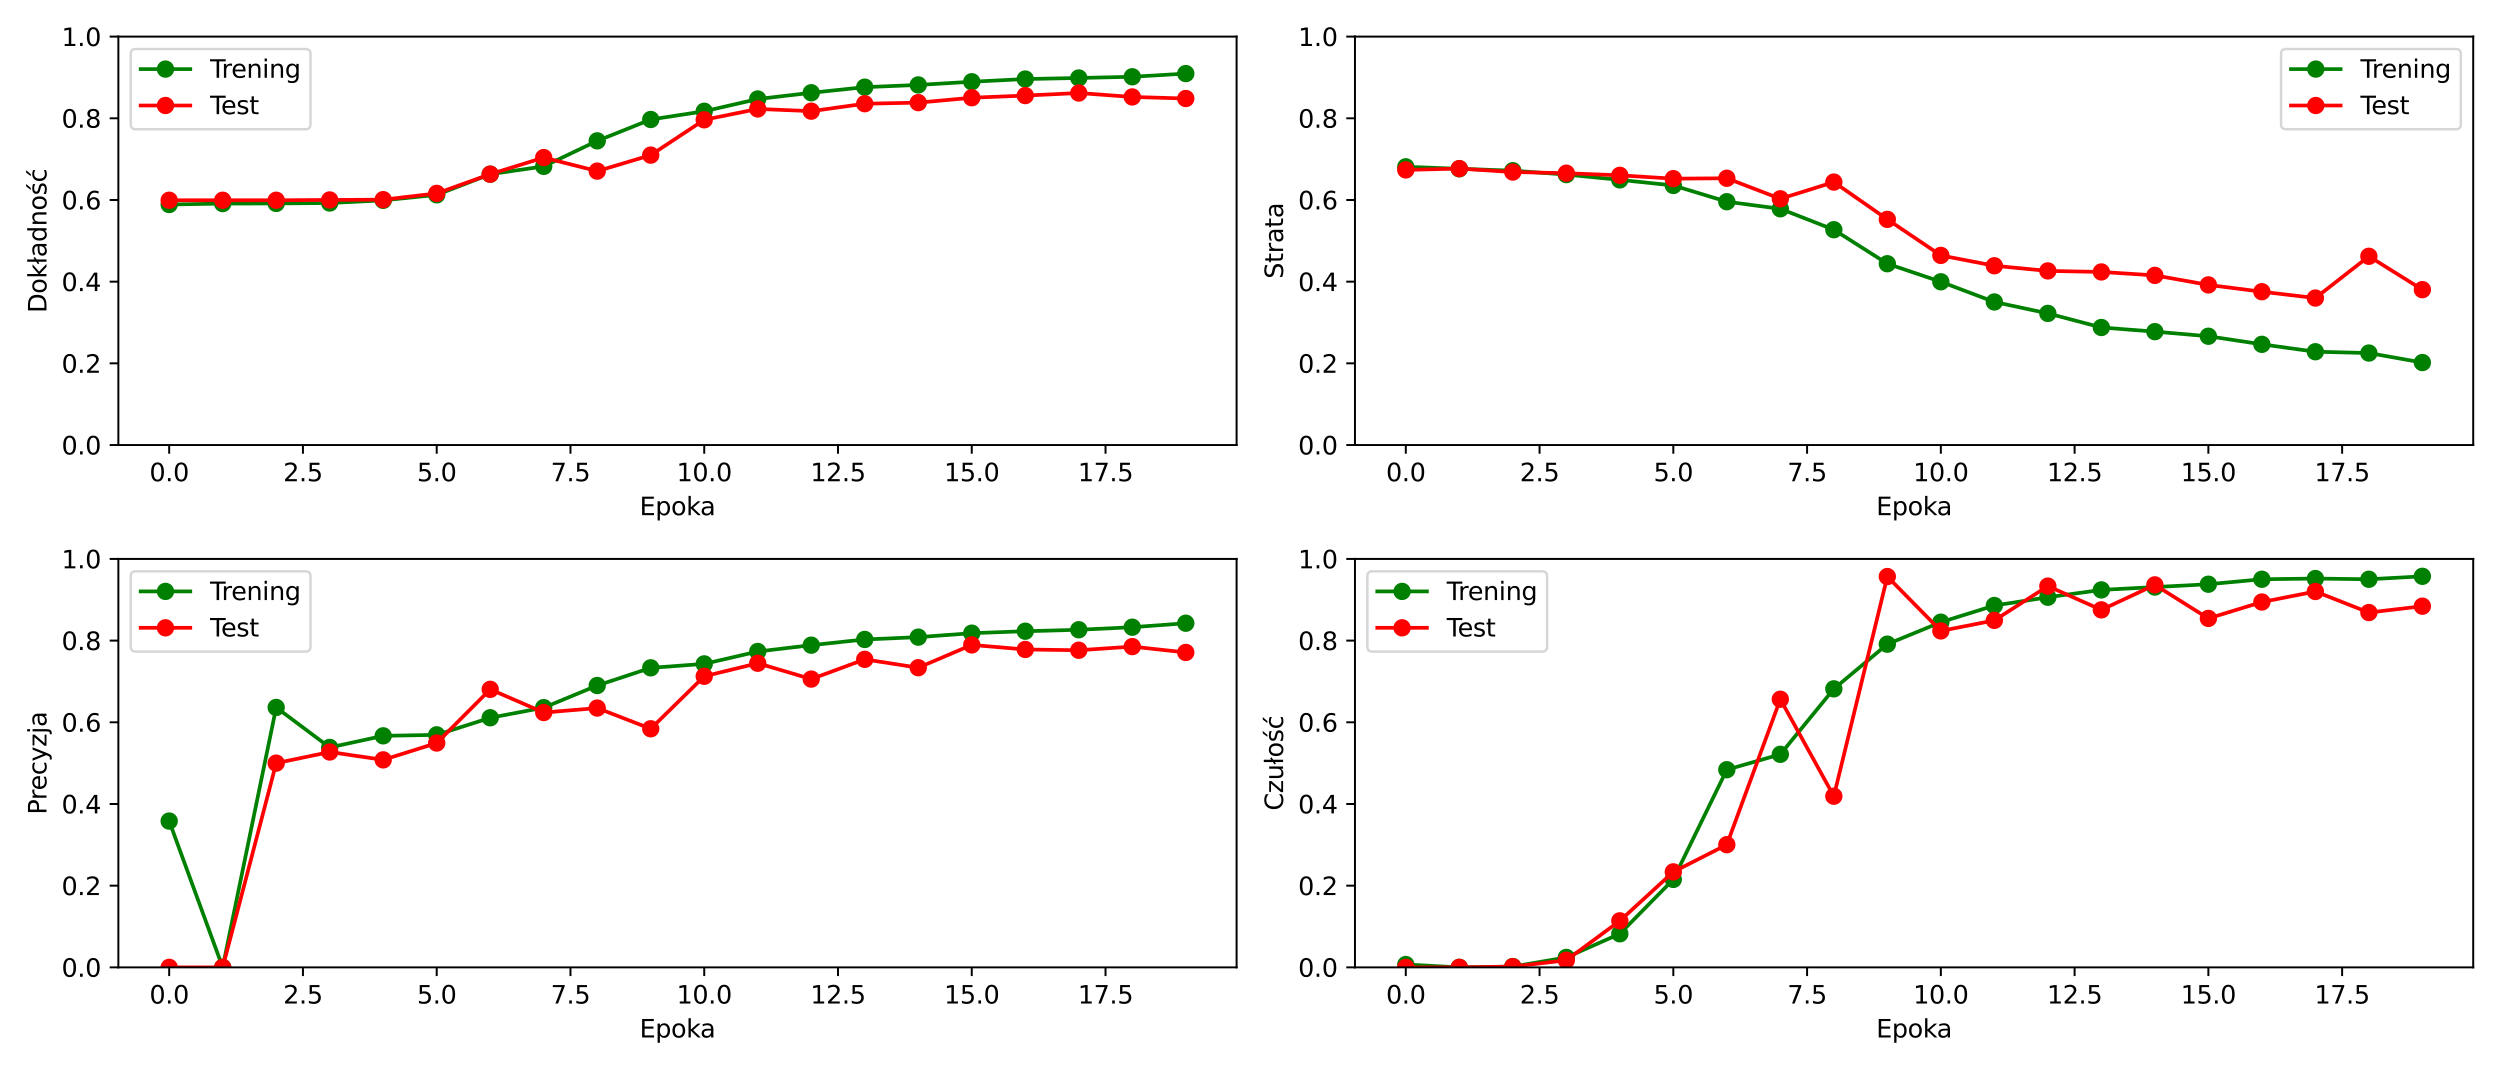<?xml version="1.0" encoding="utf-8" standalone="no"?>
<!DOCTYPE svg PUBLIC "-//W3C//DTD SVG 1.1//EN"
  "http://www.w3.org/Graphics/SVG/1.1/DTD/svg11.dtd">
<svg xmlns:xlink="http://www.w3.org/1999/xlink" width="1008pt" height="432pt" viewBox="0 0 1008 432" xmlns="http://www.w3.org/2000/svg" version="1.1">
 <defs>
  <style type="text/css">*{stroke-linejoin: round; stroke-linecap: butt}</style>
 </defs>
 <g id="figure_1">
  <g id="patch_1">
   <path d="M 0 432 
L 1008 432 
L 1008 0 
L 0 0 
z
" style="fill: #ffffff"/>
  </g>
  <g id="axes_1">
   <g id="patch_2">
    <path d="M 47.72 179.44 
L 498.6 179.44 
L 498.6 14.76 
L 47.72 14.76 
z
" style="fill: #ffffff"/>
   </g>
   <g id="matplotlib.axis_1">
    <g id="xtick_1">
     <g id="line2d_1">
      <defs>
       <path id="mdcedbc2762" d="M 0 0 
L 0 3.5 
" style="stroke: #000000; stroke-width: 0.8"/>
      </defs>
      <g>
       <use xlink:href="#mdcedbc2762" x="68.215" y="179.44" style="stroke: #000000; stroke-width: 0.8"/>
      </g>
     </g>
     <g id="text_1">
      <!-- 0.0 -->
      <g transform="translate(60.263 194.038) scale(0.1 -0.1)">
       <defs>
        <path id="DejaVuSans-30" d="M 2034 4250 
Q 1547 4250 1301 3770 
Q 1056 3291 1056 2328 
Q 1056 1369 1301 889 
Q 1547 409 2034 409 
Q 2525 409 2770 889 
Q 3016 1369 3016 2328 
Q 3016 3291 2770 3770 
Q 2525 4250 2034 4250 
z
M 2034 4750 
Q 2819 4750 3233 4129 
Q 3647 3509 3647 2328 
Q 3647 1150 3233 529 
Q 2819 -91 2034 -91 
Q 1250 -91 836 529 
Q 422 1150 422 2328 
Q 422 3509 836 4129 
Q 1250 4750 2034 4750 
z
" transform="scale(0.016)"/>
        <path id="DejaVuSans-2e" d="M 684 794 
L 1344 794 
L 1344 0 
L 684 0 
L 684 794 
z
" transform="scale(0.016)"/>
       </defs>
       <use xlink:href="#DejaVuSans-30"/>
       <use xlink:href="#DejaVuSans-2e" transform="translate(63.623 0)"/>
       <use xlink:href="#DejaVuSans-30" transform="translate(95.41 0)"/>
      </g>
     </g>
    </g>
    <g id="xtick_2">
     <g id="line2d_2">
      <g>
       <use xlink:href="#mdcedbc2762" x="122.148" y="179.44" style="stroke: #000000; stroke-width: 0.8"/>
      </g>
     </g>
     <g id="text_2">
      <!-- 2.5 -->
      <g transform="translate(114.196 194.038) scale(0.1 -0.1)">
       <defs>
        <path id="DejaVuSans-32" d="M 1228 531 
L 3431 531 
L 3431 0 
L 469 0 
L 469 531 
Q 828 903 1448 1529 
Q 2069 2156 2228 2338 
Q 2531 2678 2651 2914 
Q 2772 3150 2772 3378 
Q 2772 3750 2511 3984 
Q 2250 4219 1831 4219 
Q 1534 4219 1204 4116 
Q 875 4013 500 3803 
L 500 4441 
Q 881 4594 1212 4672 
Q 1544 4750 1819 4750 
Q 2544 4750 2975 4387 
Q 3406 4025 3406 3419 
Q 3406 3131 3298 2873 
Q 3191 2616 2906 2266 
Q 2828 2175 2409 1742 
Q 1991 1309 1228 531 
z
" transform="scale(0.016)"/>
        <path id="DejaVuSans-35" d="M 691 4666 
L 3169 4666 
L 3169 4134 
L 1269 4134 
L 1269 2991 
Q 1406 3038 1543 3061 
Q 1681 3084 1819 3084 
Q 2600 3084 3056 2656 
Q 3513 2228 3513 1497 
Q 3513 744 3044 326 
Q 2575 -91 1722 -91 
Q 1428 -91 1123 -41 
Q 819 9 494 109 
L 494 744 
Q 775 591 1075 516 
Q 1375 441 1709 441 
Q 2250 441 2565 725 
Q 2881 1009 2881 1497 
Q 2881 1984 2565 2268 
Q 2250 2553 1709 2553 
Q 1456 2553 1204 2497 
Q 953 2441 691 2322 
L 691 4666 
z
" transform="scale(0.016)"/>
       </defs>
       <use xlink:href="#DejaVuSans-32"/>
       <use xlink:href="#DejaVuSans-2e" transform="translate(63.623 0)"/>
       <use xlink:href="#DejaVuSans-35" transform="translate(95.41 0)"/>
      </g>
     </g>
    </g>
    <g id="xtick_3">
     <g id="line2d_3">
      <g>
       <use xlink:href="#mdcedbc2762" x="176.081" y="179.44" style="stroke: #000000; stroke-width: 0.8"/>
      </g>
     </g>
     <g id="text_3">
      <!-- 5.0 -->
      <g transform="translate(168.129 194.038) scale(0.1 -0.1)">
       <use xlink:href="#DejaVuSans-35"/>
       <use xlink:href="#DejaVuSans-2e" transform="translate(63.623 0)"/>
       <use xlink:href="#DejaVuSans-30" transform="translate(95.41 0)"/>
      </g>
     </g>
    </g>
    <g id="xtick_4">
     <g id="line2d_4">
      <g>
       <use xlink:href="#mdcedbc2762" x="230.014" y="179.44" style="stroke: #000000; stroke-width: 0.8"/>
      </g>
     </g>
     <g id="text_4">
      <!-- 7.5 -->
      <g transform="translate(222.062 194.038) scale(0.1 -0.1)">
       <defs>
        <path id="DejaVuSans-37" d="M 525 4666 
L 3525 4666 
L 3525 4397 
L 1831 0 
L 1172 0 
L 2766 4134 
L 525 4134 
L 525 4666 
z
" transform="scale(0.016)"/>
       </defs>
       <use xlink:href="#DejaVuSans-37"/>
       <use xlink:href="#DejaVuSans-2e" transform="translate(63.623 0)"/>
       <use xlink:href="#DejaVuSans-35" transform="translate(95.41 0)"/>
      </g>
     </g>
    </g>
    <g id="xtick_5">
     <g id="line2d_5">
      <g>
       <use xlink:href="#mdcedbc2762" x="283.947" y="179.44" style="stroke: #000000; stroke-width: 0.8"/>
      </g>
     </g>
     <g id="text_5">
      <!-- 10.0 -->
      <g transform="translate(272.814 194.038) scale(0.1 -0.1)">
       <defs>
        <path id="DejaVuSans-31" d="M 794 531 
L 1825 531 
L 1825 4091 
L 703 3866 
L 703 4441 
L 1819 4666 
L 2450 4666 
L 2450 531 
L 3481 531 
L 3481 0 
L 794 0 
L 794 531 
z
" transform="scale(0.016)"/>
       </defs>
       <use xlink:href="#DejaVuSans-31"/>
       <use xlink:href="#DejaVuSans-30" transform="translate(63.623 0)"/>
       <use xlink:href="#DejaVuSans-2e" transform="translate(127.246 0)"/>
       <use xlink:href="#DejaVuSans-30" transform="translate(159.033 0)"/>
      </g>
     </g>
    </g>
    <g id="xtick_6">
     <g id="line2d_6">
      <g>
       <use xlink:href="#mdcedbc2762" x="337.88" y="179.44" style="stroke: #000000; stroke-width: 0.8"/>
      </g>
     </g>
     <g id="text_6">
      <!-- 12.5 -->
      <g transform="translate(326.747 194.038) scale(0.1 -0.1)">
       <use xlink:href="#DejaVuSans-31"/>
       <use xlink:href="#DejaVuSans-32" transform="translate(63.623 0)"/>
       <use xlink:href="#DejaVuSans-2e" transform="translate(127.246 0)"/>
       <use xlink:href="#DejaVuSans-35" transform="translate(159.033 0)"/>
      </g>
     </g>
    </g>
    <g id="xtick_7">
     <g id="line2d_7">
      <g>
       <use xlink:href="#mdcedbc2762" x="391.813" y="179.44" style="stroke: #000000; stroke-width: 0.8"/>
      </g>
     </g>
     <g id="text_7">
      <!-- 15.0 -->
      <g transform="translate(380.68 194.038) scale(0.1 -0.1)">
       <use xlink:href="#DejaVuSans-31"/>
       <use xlink:href="#DejaVuSans-35" transform="translate(63.623 0)"/>
       <use xlink:href="#DejaVuSans-2e" transform="translate(127.246 0)"/>
       <use xlink:href="#DejaVuSans-30" transform="translate(159.033 0)"/>
      </g>
     </g>
    </g>
    <g id="xtick_8">
     <g id="line2d_8">
      <g>
       <use xlink:href="#mdcedbc2762" x="445.746" y="179.44" style="stroke: #000000; stroke-width: 0.8"/>
      </g>
     </g>
     <g id="text_8">
      <!-- 17.5 -->
      <g transform="translate(434.613 194.038) scale(0.1 -0.1)">
       <use xlink:href="#DejaVuSans-31"/>
       <use xlink:href="#DejaVuSans-37" transform="translate(63.623 0)"/>
       <use xlink:href="#DejaVuSans-2e" transform="translate(127.246 0)"/>
       <use xlink:href="#DejaVuSans-35" transform="translate(159.033 0)"/>
      </g>
     </g>
    </g>
    <g id="text_9">
     <!-- Epoka -->
     <g transform="translate(257.895 207.717) scale(0.1 -0.1)">
      <defs>
       <path id="DejaVuSans-45" d="M 628 4666 
L 3578 4666 
L 3578 4134 
L 1259 4134 
L 1259 2753 
L 3481 2753 
L 3481 2222 
L 1259 2222 
L 1259 531 
L 3634 531 
L 3634 0 
L 628 0 
L 628 4666 
z
" transform="scale(0.016)"/>
       <path id="DejaVuSans-70" d="M 1159 525 
L 1159 -1331 
L 581 -1331 
L 581 3500 
L 1159 3500 
L 1159 2969 
Q 1341 3281 1617 3432 
Q 1894 3584 2278 3584 
Q 2916 3584 3314 3078 
Q 3713 2572 3713 1747 
Q 3713 922 3314 415 
Q 2916 -91 2278 -91 
Q 1894 -91 1617 61 
Q 1341 213 1159 525 
z
M 3116 1747 
Q 3116 2381 2855 2742 
Q 2594 3103 2138 3103 
Q 1681 3103 1420 2742 
Q 1159 2381 1159 1747 
Q 1159 1113 1420 752 
Q 1681 391 2138 391 
Q 2594 391 2855 752 
Q 3116 1113 3116 1747 
z
" transform="scale(0.016)"/>
       <path id="DejaVuSans-6f" d="M 1959 3097 
Q 1497 3097 1228 2736 
Q 959 2375 959 1747 
Q 959 1119 1226 758 
Q 1494 397 1959 397 
Q 2419 397 2687 759 
Q 2956 1122 2956 1747 
Q 2956 2369 2687 2733 
Q 2419 3097 1959 3097 
z
M 1959 3584 
Q 2709 3584 3137 3096 
Q 3566 2609 3566 1747 
Q 3566 888 3137 398 
Q 2709 -91 1959 -91 
Q 1206 -91 779 398 
Q 353 888 353 1747 
Q 353 2609 779 3096 
Q 1206 3584 1959 3584 
z
" transform="scale(0.016)"/>
       <path id="DejaVuSans-6b" d="M 581 4863 
L 1159 4863 
L 1159 1991 
L 2875 3500 
L 3609 3500 
L 1753 1863 
L 3688 0 
L 2938 0 
L 1159 1709 
L 1159 0 
L 581 0 
L 581 4863 
z
" transform="scale(0.016)"/>
       <path id="DejaVuSans-61" d="M 2194 1759 
Q 1497 1759 1228 1600 
Q 959 1441 959 1056 
Q 959 750 1161 570 
Q 1363 391 1709 391 
Q 2188 391 2477 730 
Q 2766 1069 2766 1631 
L 2766 1759 
L 2194 1759 
z
M 3341 1997 
L 3341 0 
L 2766 0 
L 2766 531 
Q 2569 213 2275 61 
Q 1981 -91 1556 -91 
Q 1019 -91 701 211 
Q 384 513 384 1019 
Q 384 1609 779 1909 
Q 1175 2209 1959 2209 
L 2766 2209 
L 2766 2266 
Q 2766 2663 2505 2880 
Q 2244 3097 1772 3097 
Q 1472 3097 1187 3025 
Q 903 2953 641 2809 
L 641 3341 
Q 956 3463 1253 3523 
Q 1550 3584 1831 3584 
Q 2591 3584 2966 3190 
Q 3341 2797 3341 1997 
z
" transform="scale(0.016)"/>
      </defs>
      <use xlink:href="#DejaVuSans-45"/>
      <use xlink:href="#DejaVuSans-70" transform="translate(63.184 0)"/>
      <use xlink:href="#DejaVuSans-6f" transform="translate(126.66 0)"/>
      <use xlink:href="#DejaVuSans-6b" transform="translate(187.842 0)"/>
      <use xlink:href="#DejaVuSans-61" transform="translate(244.002 0)"/>
     </g>
    </g>
   </g>
   <g id="matplotlib.axis_2">
    <g id="ytick_1">
     <g id="line2d_9">
      <defs>
       <path id="m0fc402694a" d="M 0 0 
L -3.5 0 
" style="stroke: #000000; stroke-width: 0.8"/>
      </defs>
      <g>
       <use xlink:href="#m0fc402694a" x="47.72" y="179.44" style="stroke: #000000; stroke-width: 0.8"/>
      </g>
     </g>
     <g id="text_10">
      <!-- 0.0 -->
      <g transform="translate(24.817 183.239) scale(0.1 -0.1)">
       <use xlink:href="#DejaVuSans-30"/>
       <use xlink:href="#DejaVuSans-2e" transform="translate(63.623 0)"/>
       <use xlink:href="#DejaVuSans-30" transform="translate(95.41 0)"/>
      </g>
     </g>
    </g>
    <g id="ytick_2">
     <g id="line2d_10">
      <g>
       <use xlink:href="#m0fc402694a" x="47.72" y="146.504" style="stroke: #000000; stroke-width: 0.8"/>
      </g>
     </g>
     <g id="text_11">
      <!-- 0.2 -->
      <g transform="translate(24.817 150.303) scale(0.1 -0.1)">
       <use xlink:href="#DejaVuSans-30"/>
       <use xlink:href="#DejaVuSans-2e" transform="translate(63.623 0)"/>
       <use xlink:href="#DejaVuSans-32" transform="translate(95.41 0)"/>
      </g>
     </g>
    </g>
    <g id="ytick_3">
     <g id="line2d_11">
      <g>
       <use xlink:href="#m0fc402694a" x="47.72" y="113.568" style="stroke: #000000; stroke-width: 0.8"/>
      </g>
     </g>
     <g id="text_12">
      <!-- 0.4 -->
      <g transform="translate(24.817 117.367) scale(0.1 -0.1)">
       <defs>
        <path id="DejaVuSans-34" d="M 2419 4116 
L 825 1625 
L 2419 1625 
L 2419 4116 
z
M 2253 4666 
L 3047 4666 
L 3047 1625 
L 3713 1625 
L 3713 1100 
L 3047 1100 
L 3047 0 
L 2419 0 
L 2419 1100 
L 313 1100 
L 313 1709 
L 2253 4666 
z
" transform="scale(0.016)"/>
       </defs>
       <use xlink:href="#DejaVuSans-30"/>
       <use xlink:href="#DejaVuSans-2e" transform="translate(63.623 0)"/>
       <use xlink:href="#DejaVuSans-34" transform="translate(95.41 0)"/>
      </g>
     </g>
    </g>
    <g id="ytick_4">
     <g id="line2d_12">
      <g>
       <use xlink:href="#m0fc402694a" x="47.72" y="80.632" style="stroke: #000000; stroke-width: 0.8"/>
      </g>
     </g>
     <g id="text_13">
      <!-- 0.6 -->
      <g transform="translate(24.817 84.431) scale(0.1 -0.1)">
       <defs>
        <path id="DejaVuSans-36" d="M 2113 2584 
Q 1688 2584 1439 2293 
Q 1191 2003 1191 1497 
Q 1191 994 1439 701 
Q 1688 409 2113 409 
Q 2538 409 2786 701 
Q 3034 994 3034 1497 
Q 3034 2003 2786 2293 
Q 2538 2584 2113 2584 
z
M 3366 4563 
L 3366 3988 
Q 3128 4100 2886 4159 
Q 2644 4219 2406 4219 
Q 1781 4219 1451 3797 
Q 1122 3375 1075 2522 
Q 1259 2794 1537 2939 
Q 1816 3084 2150 3084 
Q 2853 3084 3261 2657 
Q 3669 2231 3669 1497 
Q 3669 778 3244 343 
Q 2819 -91 2113 -91 
Q 1303 -91 875 529 
Q 447 1150 447 2328 
Q 447 3434 972 4092 
Q 1497 4750 2381 4750 
Q 2619 4750 2861 4703 
Q 3103 4656 3366 4563 
z
" transform="scale(0.016)"/>
       </defs>
       <use xlink:href="#DejaVuSans-30"/>
       <use xlink:href="#DejaVuSans-2e" transform="translate(63.623 0)"/>
       <use xlink:href="#DejaVuSans-36" transform="translate(95.41 0)"/>
      </g>
     </g>
    </g>
    <g id="ytick_5">
     <g id="line2d_13">
      <g>
       <use xlink:href="#m0fc402694a" x="47.72" y="47.696" style="stroke: #000000; stroke-width: 0.8"/>
      </g>
     </g>
     <g id="text_14">
      <!-- 0.8 -->
      <g transform="translate(24.817 51.495) scale(0.1 -0.1)">
       <defs>
        <path id="DejaVuSans-38" d="M 2034 2216 
Q 1584 2216 1326 1975 
Q 1069 1734 1069 1313 
Q 1069 891 1326 650 
Q 1584 409 2034 409 
Q 2484 409 2743 651 
Q 3003 894 3003 1313 
Q 3003 1734 2745 1975 
Q 2488 2216 2034 2216 
z
M 1403 2484 
Q 997 2584 770 2862 
Q 544 3141 544 3541 
Q 544 4100 942 4425 
Q 1341 4750 2034 4750 
Q 2731 4750 3128 4425 
Q 3525 4100 3525 3541 
Q 3525 3141 3298 2862 
Q 3072 2584 2669 2484 
Q 3125 2378 3379 2068 
Q 3634 1759 3634 1313 
Q 3634 634 3220 271 
Q 2806 -91 2034 -91 
Q 1263 -91 848 271 
Q 434 634 434 1313 
Q 434 1759 690 2068 
Q 947 2378 1403 2484 
z
M 1172 3481 
Q 1172 3119 1398 2916 
Q 1625 2713 2034 2713 
Q 2441 2713 2670 2916 
Q 2900 3119 2900 3481 
Q 2900 3844 2670 4047 
Q 2441 4250 2034 4250 
Q 1625 4250 1398 4047 
Q 1172 3844 1172 3481 
z
" transform="scale(0.016)"/>
       </defs>
       <use xlink:href="#DejaVuSans-30"/>
       <use xlink:href="#DejaVuSans-2e" transform="translate(63.623 0)"/>
       <use xlink:href="#DejaVuSans-38" transform="translate(95.41 0)"/>
      </g>
     </g>
    </g>
    <g id="ytick_6">
     <g id="line2d_14">
      <g>
       <use xlink:href="#m0fc402694a" x="47.72" y="14.76" style="stroke: #000000; stroke-width: 0.8"/>
      </g>
     </g>
     <g id="text_15">
      <!-- 1.0 -->
      <g transform="translate(24.817 18.559) scale(0.1 -0.1)">
       <use xlink:href="#DejaVuSans-31"/>
       <use xlink:href="#DejaVuSans-2e" transform="translate(63.623 0)"/>
       <use xlink:href="#DejaVuSans-30" transform="translate(95.41 0)"/>
      </g>
     </g>
    </g>
    <g id="text_16">
     <!-- Dokładność -->
     <g transform="translate(18.737 126.146) rotate(-90) scale(0.1 -0.1)">
      <defs>
       <path id="DejaVuSans-44" d="M 1259 4147 
L 1259 519 
L 2022 519 
Q 2988 519 3436 956 
Q 3884 1394 3884 2338 
Q 3884 3275 3436 3711 
Q 2988 4147 2022 4147 
L 1259 4147 
z
M 628 4666 
L 1925 4666 
Q 3281 4666 3915 4102 
Q 4550 3538 4550 2338 
Q 4550 1131 3912 565 
Q 3275 0 1925 0 
L 628 0 
L 628 4666 
z
" transform="scale(0.016)"/>
       <path id="DejaVuSans-142" d="M 622 4863 
L 1197 4863 
L 1197 2981 
L 1588 3263 
L 1825 2931 
L 1197 2491 
L 1197 0 
L 622 0 
L 622 2081 
L 238 1806 
L 6 2138 
L 622 2578 
L 622 4863 
z
" transform="scale(0.016)"/>
       <path id="DejaVuSans-64" d="M 2906 2969 
L 2906 4863 
L 3481 4863 
L 3481 0 
L 2906 0 
L 2906 525 
Q 2725 213 2448 61 
Q 2172 -91 1784 -91 
Q 1150 -91 751 415 
Q 353 922 353 1747 
Q 353 2572 751 3078 
Q 1150 3584 1784 3584 
Q 2172 3584 2448 3432 
Q 2725 3281 2906 2969 
z
M 947 1747 
Q 947 1113 1208 752 
Q 1469 391 1925 391 
Q 2381 391 2643 752 
Q 2906 1113 2906 1747 
Q 2906 2381 2643 2742 
Q 2381 3103 1925 3103 
Q 1469 3103 1208 2742 
Q 947 2381 947 1747 
z
" transform="scale(0.016)"/>
       <path id="DejaVuSans-6e" d="M 3513 2113 
L 3513 0 
L 2938 0 
L 2938 2094 
Q 2938 2591 2744 2837 
Q 2550 3084 2163 3084 
Q 1697 3084 1428 2787 
Q 1159 2491 1159 1978 
L 1159 0 
L 581 0 
L 581 3500 
L 1159 3500 
L 1159 2956 
Q 1366 3272 1645 3428 
Q 1925 3584 2291 3584 
Q 2894 3584 3203 3211 
Q 3513 2838 3513 2113 
z
" transform="scale(0.016)"/>
       <path id="DejaVuSans-15b" d="M 2242 5119 
L 2864 5119 
L 1846 3944 
L 1367 3944 
L 2242 5119 
z
M 2834 3397 
L 2834 2853 
Q 2591 2978 2328 3040 
Q 2066 3103 1784 3103 
Q 1356 3103 1142 2972 
Q 928 2841 928 2578 
Q 928 2378 1081 2264 
Q 1234 2150 1697 2047 
L 1894 2003 
Q 2506 1872 2764 1633 
Q 3022 1394 3022 966 
Q 3022 478 2636 193 
Q 2250 -91 1575 -91 
Q 1294 -91 989 -36 
Q 684 19 347 128 
L 347 722 
Q 666 556 975 473 
Q 1284 391 1588 391 
Q 1994 391 2212 530 
Q 2431 669 2431 922 
Q 2431 1156 2273 1281 
Q 2116 1406 1581 1522 
L 1381 1569 
Q 847 1681 609 1914 
Q 372 2147 372 2553 
Q 372 3047 722 3315 
Q 1072 3584 1716 3584 
Q 2034 3584 2315 3537 
Q 2597 3491 2834 3397 
z
" transform="scale(0.016)"/>
       <path id="DejaVuSans-107" d="M 3122 3366 
L 3122 2828 
Q 2878 2963 2633 3030 
Q 2388 3097 2138 3097 
Q 1578 3097 1268 2742 
Q 959 2388 959 1747 
Q 959 1106 1268 751 
Q 1578 397 2138 397 
Q 2388 397 2633 464 
Q 2878 531 3122 666 
L 3122 134 
Q 2881 22 2623 -34 
Q 2366 -91 2075 -91 
Q 1284 -91 818 406 
Q 353 903 353 1747 
Q 353 2603 823 3093 
Q 1294 3584 2113 3584 
Q 2378 3584 2631 3529 
Q 2884 3475 3122 3366 
z
M 2466 5119 
L 3088 5119 
L 2070 3944 
L 1591 3944 
L 2466 5119 
z
" transform="scale(0.016)"/>
      </defs>
      <use xlink:href="#DejaVuSans-44"/>
      <use xlink:href="#DejaVuSans-6f" transform="translate(77.002 0)"/>
      <use xlink:href="#DejaVuSans-6b" transform="translate(138.184 0)"/>
      <use xlink:href="#DejaVuSans-142" transform="translate(196.094 0)"/>
      <use xlink:href="#DejaVuSans-61" transform="translate(224.512 0)"/>
      <use xlink:href="#DejaVuSans-64" transform="translate(285.791 0)"/>
      <use xlink:href="#DejaVuSans-6e" transform="translate(349.268 0)"/>
      <use xlink:href="#DejaVuSans-6f" transform="translate(412.646 0)"/>
      <use xlink:href="#DejaVuSans-15b" transform="translate(473.828 0)"/>
      <use xlink:href="#DejaVuSans-107" transform="translate(525.928 0)"/>
     </g>
    </g>
   </g>
   <g id="line2d_15">
    <path d="M 68.215 82.456 
L 89.788 82.086 
L 111.361 82.027 
L 132.934 81.852 
L 154.507 80.78 
L 176.081 78.559 
L 197.654 70.238 
L 219.227 67.081 
L 240.8 56.792 
L 262.373 48.179 
L 283.947 44.867 
L 305.52 39.917 
L 327.093 37.403 
L 348.666 35.143 
L 370.239 34.246 
L 391.813 32.96 
L 413.386 31.869 
L 434.959 31.44 
L 456.532 30.953 
L 478.105 29.667 
" clip-path="url(#pc09d6f9a30)" style="fill: none; stroke: #008000; stroke-width: 1.5; stroke-linecap: square"/>
    <defs>
     <path id="m9d472c8648" d="M 0 3 
C 0.796 3 1.559 2.684 2.121 2.121 
C 2.684 1.559 3 0.796 3 0 
C 3 -0.796 2.684 -1.559 2.121 -2.121 
C 1.559 -2.684 0.796 -3 0 -3 
C -0.796 -3 -1.559 -2.684 -2.121 -2.121 
C -2.684 -1.559 -3 -0.796 -3 0 
C -3 0.796 -2.684 1.559 -2.121 2.121 
C -1.559 2.684 -0.796 3 0 3 
z
" style="stroke: #008000"/>
    </defs>
    <g clip-path="url(#pc09d6f9a30)">
     <use xlink:href="#m9d472c8648" x="68.215" y="82.456" style="fill: #008000; stroke: #008000"/>
     <use xlink:href="#m9d472c8648" x="89.788" y="82.086" style="fill: #008000; stroke: #008000"/>
     <use xlink:href="#m9d472c8648" x="111.361" y="82.027" style="fill: #008000; stroke: #008000"/>
     <use xlink:href="#m9d472c8648" x="132.934" y="81.852" style="fill: #008000; stroke: #008000"/>
     <use xlink:href="#m9d472c8648" x="154.507" y="80.78" style="fill: #008000; stroke: #008000"/>
     <use xlink:href="#m9d472c8648" x="176.081" y="78.559" style="fill: #008000; stroke: #008000"/>
     <use xlink:href="#m9d472c8648" x="197.654" y="70.238" style="fill: #008000; stroke: #008000"/>
     <use xlink:href="#m9d472c8648" x="219.227" y="67.081" style="fill: #008000; stroke: #008000"/>
     <use xlink:href="#m9d472c8648" x="240.8" y="56.792" style="fill: #008000; stroke: #008000"/>
     <use xlink:href="#m9d472c8648" x="262.373" y="48.179" style="fill: #008000; stroke: #008000"/>
     <use xlink:href="#m9d472c8648" x="283.947" y="44.867" style="fill: #008000; stroke: #008000"/>
     <use xlink:href="#m9d472c8648" x="305.52" y="39.917" style="fill: #008000; stroke: #008000"/>
     <use xlink:href="#m9d472c8648" x="327.093" y="37.403" style="fill: #008000; stroke: #008000"/>
     <use xlink:href="#m9d472c8648" x="348.666" y="35.143" style="fill: #008000; stroke: #008000"/>
     <use xlink:href="#m9d472c8648" x="370.239" y="34.246" style="fill: #008000; stroke: #008000"/>
     <use xlink:href="#m9d472c8648" x="391.813" y="32.96" style="fill: #008000; stroke: #008000"/>
     <use xlink:href="#m9d472c8648" x="413.386" y="31.869" style="fill: #008000; stroke: #008000"/>
     <use xlink:href="#m9d472c8648" x="434.959" y="31.44" style="fill: #008000; stroke: #008000"/>
     <use xlink:href="#m9d472c8648" x="456.532" y="30.953" style="fill: #008000; stroke: #008000"/>
     <use xlink:href="#m9d472c8648" x="478.105" y="29.667" style="fill: #008000; stroke: #008000"/>
    </g>
   </g>
   <g id="line2d_16">
    <path d="M 68.215 80.743 
L 89.788 80.743 
L 111.361 80.743 
L 132.934 80.624 
L 154.507 80.505 
L 176.081 77.974 
L 197.654 70.22 
L 219.227 63.535 
L 240.8 68.994 
L 262.373 62.546 
L 283.947 48.305 
L 305.52 43.914 
L 327.093 44.824 
L 348.666 41.818 
L 370.239 41.383 
L 391.813 39.405 
L 413.386 38.534 
L 434.959 37.506 
L 456.532 39.088 
L 478.105 39.721 
" clip-path="url(#pc09d6f9a30)" style="fill: none; stroke: #ff0000; stroke-width: 1.5; stroke-linecap: square"/>
    <defs>
     <path id="mb31cca6719" d="M 0 3 
C 0.796 3 1.559 2.684 2.121 2.121 
C 2.684 1.559 3 0.796 3 0 
C 3 -0.796 2.684 -1.559 2.121 -2.121 
C 1.559 -2.684 0.796 -3 0 -3 
C -0.796 -3 -1.559 -2.684 -2.121 -2.121 
C -2.684 -1.559 -3 -0.796 -3 0 
C -3 0.796 -2.684 1.559 -2.121 2.121 
C -1.559 2.684 -0.796 3 0 3 
z
" style="stroke: #ff0000"/>
    </defs>
    <g clip-path="url(#pc09d6f9a30)">
     <use xlink:href="#mb31cca6719" x="68.215" y="80.743" style="fill: #ff0000; stroke: #ff0000"/>
     <use xlink:href="#mb31cca6719" x="89.788" y="80.743" style="fill: #ff0000; stroke: #ff0000"/>
     <use xlink:href="#mb31cca6719" x="111.361" y="80.743" style="fill: #ff0000; stroke: #ff0000"/>
     <use xlink:href="#mb31cca6719" x="132.934" y="80.624" style="fill: #ff0000; stroke: #ff0000"/>
     <use xlink:href="#mb31cca6719" x="154.507" y="80.505" style="fill: #ff0000; stroke: #ff0000"/>
     <use xlink:href="#mb31cca6719" x="176.081" y="77.974" style="fill: #ff0000; stroke: #ff0000"/>
     <use xlink:href="#mb31cca6719" x="197.654" y="70.22" style="fill: #ff0000; stroke: #ff0000"/>
     <use xlink:href="#mb31cca6719" x="219.227" y="63.535" style="fill: #ff0000; stroke: #ff0000"/>
     <use xlink:href="#mb31cca6719" x="240.8" y="68.994" style="fill: #ff0000; stroke: #ff0000"/>
     <use xlink:href="#mb31cca6719" x="262.373" y="62.546" style="fill: #ff0000; stroke: #ff0000"/>
     <use xlink:href="#mb31cca6719" x="283.947" y="48.305" style="fill: #ff0000; stroke: #ff0000"/>
     <use xlink:href="#mb31cca6719" x="305.52" y="43.914" style="fill: #ff0000; stroke: #ff0000"/>
     <use xlink:href="#mb31cca6719" x="327.093" y="44.824" style="fill: #ff0000; stroke: #ff0000"/>
     <use xlink:href="#mb31cca6719" x="348.666" y="41.818" style="fill: #ff0000; stroke: #ff0000"/>
     <use xlink:href="#mb31cca6719" x="370.239" y="41.383" style="fill: #ff0000; stroke: #ff0000"/>
     <use xlink:href="#mb31cca6719" x="391.813" y="39.405" style="fill: #ff0000; stroke: #ff0000"/>
     <use xlink:href="#mb31cca6719" x="413.386" y="38.534" style="fill: #ff0000; stroke: #ff0000"/>
     <use xlink:href="#mb31cca6719" x="434.959" y="37.506" style="fill: #ff0000; stroke: #ff0000"/>
     <use xlink:href="#mb31cca6719" x="456.532" y="39.088" style="fill: #ff0000; stroke: #ff0000"/>
     <use xlink:href="#mb31cca6719" x="478.105" y="39.721" style="fill: #ff0000; stroke: #ff0000"/>
    </g>
   </g>
   <g id="patch_3">
    <path d="M 47.72 179.44 
L 47.72 14.76 
" style="fill: none; stroke: #000000; stroke-width: 0.8; stroke-linejoin: miter; stroke-linecap: square"/>
   </g>
   <g id="patch_4">
    <path d="M 498.6 179.44 
L 498.6 14.76 
" style="fill: none; stroke: #000000; stroke-width: 0.8; stroke-linejoin: miter; stroke-linecap: square"/>
   </g>
   <g id="patch_5">
    <path d="M 47.72 179.44 
L 498.6 179.44 
" style="fill: none; stroke: #000000; stroke-width: 0.8; stroke-linejoin: miter; stroke-linecap: square"/>
   </g>
   <g id="patch_6">
    <path d="M 47.72 14.76 
L 498.6 14.76 
" style="fill: none; stroke: #000000; stroke-width: 0.8; stroke-linejoin: miter; stroke-linecap: square"/>
   </g>
   <g id="legend_1">
    <g id="patch_7">
     <path d="M 54.72 52.116 
L 123.193 52.116 
Q 125.193 52.116 125.193 50.116 
L 125.193 21.76 
Q 125.193 19.76 123.193 19.76 
L 54.72 19.76 
Q 52.72 19.76 52.72 21.76 
L 52.72 50.116 
Q 52.72 52.116 54.72 52.116 
z
" style="fill: #ffffff; opacity: 0.8; stroke: #cccccc; stroke-linejoin: miter"/>
    </g>
    <g id="line2d_17">
     <path d="M 56.72 27.858 
L 66.72 27.858 
L 76.72 27.858 
" style="fill: none; stroke: #008000; stroke-width: 1.5; stroke-linecap: square"/>
     <g>
      <use xlink:href="#m9d472c8648" x="66.72" y="27.858" style="fill: #008000; stroke: #008000"/>
     </g>
    </g>
    <g id="text_17">
     <!-- Trening -->
     <g transform="translate(84.72 31.358) scale(0.1 -0.1)">
      <defs>
       <path id="DejaVuSans-54" d="M -19 4666 
L 3928 4666 
L 3928 4134 
L 2272 4134 
L 2272 0 
L 1638 0 
L 1638 4134 
L -19 4134 
L -19 4666 
z
" transform="scale(0.016)"/>
       <path id="DejaVuSans-72" d="M 2631 2963 
Q 2534 3019 2420 3045 
Q 2306 3072 2169 3072 
Q 1681 3072 1420 2755 
Q 1159 2438 1159 1844 
L 1159 0 
L 581 0 
L 581 3500 
L 1159 3500 
L 1159 2956 
Q 1341 3275 1631 3429 
Q 1922 3584 2338 3584 
Q 2397 3584 2469 3576 
Q 2541 3569 2628 3553 
L 2631 2963 
z
" transform="scale(0.016)"/>
       <path id="DejaVuSans-65" d="M 3597 1894 
L 3597 1613 
L 953 1613 
Q 991 1019 1311 708 
Q 1631 397 2203 397 
Q 2534 397 2845 478 
Q 3156 559 3463 722 
L 3463 178 
Q 3153 47 2828 -22 
Q 2503 -91 2169 -91 
Q 1331 -91 842 396 
Q 353 884 353 1716 
Q 353 2575 817 3079 
Q 1281 3584 2069 3584 
Q 2775 3584 3186 3129 
Q 3597 2675 3597 1894 
z
M 3022 2063 
Q 3016 2534 2758 2815 
Q 2500 3097 2075 3097 
Q 1594 3097 1305 2825 
Q 1016 2553 972 2059 
L 3022 2063 
z
" transform="scale(0.016)"/>
       <path id="DejaVuSans-69" d="M 603 3500 
L 1178 3500 
L 1178 0 
L 603 0 
L 603 3500 
z
M 603 4863 
L 1178 4863 
L 1178 4134 
L 603 4134 
L 603 4863 
z
" transform="scale(0.016)"/>
       <path id="DejaVuSans-67" d="M 2906 1791 
Q 2906 2416 2648 2759 
Q 2391 3103 1925 3103 
Q 1463 3103 1205 2759 
Q 947 2416 947 1791 
Q 947 1169 1205 825 
Q 1463 481 1925 481 
Q 2391 481 2648 825 
Q 2906 1169 2906 1791 
z
M 3481 434 
Q 3481 -459 3084 -895 
Q 2688 -1331 1869 -1331 
Q 1566 -1331 1297 -1286 
Q 1028 -1241 775 -1147 
L 775 -588 
Q 1028 -725 1275 -790 
Q 1522 -856 1778 -856 
Q 2344 -856 2625 -561 
Q 2906 -266 2906 331 
L 2906 616 
Q 2728 306 2450 153 
Q 2172 0 1784 0 
Q 1141 0 747 490 
Q 353 981 353 1791 
Q 353 2603 747 3093 
Q 1141 3584 1784 3584 
Q 2172 3584 2450 3431 
Q 2728 3278 2906 2969 
L 2906 3500 
L 3481 3500 
L 3481 434 
z
" transform="scale(0.016)"/>
      </defs>
      <use xlink:href="#DejaVuSans-54"/>
      <use xlink:href="#DejaVuSans-72" transform="translate(46.334 0)"/>
      <use xlink:href="#DejaVuSans-65" transform="translate(85.197 0)"/>
      <use xlink:href="#DejaVuSans-6e" transform="translate(146.721 0)"/>
      <use xlink:href="#DejaVuSans-69" transform="translate(210.1 0)"/>
      <use xlink:href="#DejaVuSans-6e" transform="translate(237.883 0)"/>
      <use xlink:href="#DejaVuSans-67" transform="translate(301.262 0)"/>
     </g>
    </g>
    <g id="line2d_18">
     <path d="M 56.72 42.537 
L 66.72 42.537 
L 76.72 42.537 
" style="fill: none; stroke: #ff0000; stroke-width: 1.5; stroke-linecap: square"/>
     <g>
      <use xlink:href="#mb31cca6719" x="66.72" y="42.537" style="fill: #ff0000; stroke: #ff0000"/>
     </g>
    </g>
    <g id="text_18">
     <!-- Test -->
     <g transform="translate(84.72 46.037) scale(0.1 -0.1)">
      <defs>
       <path id="DejaVuSans-73" d="M 2834 3397 
L 2834 2853 
Q 2591 2978 2328 3040 
Q 2066 3103 1784 3103 
Q 1356 3103 1142 2972 
Q 928 2841 928 2578 
Q 928 2378 1081 2264 
Q 1234 2150 1697 2047 
L 1894 2003 
Q 2506 1872 2764 1633 
Q 3022 1394 3022 966 
Q 3022 478 2636 193 
Q 2250 -91 1575 -91 
Q 1294 -91 989 -36 
Q 684 19 347 128 
L 347 722 
Q 666 556 975 473 
Q 1284 391 1588 391 
Q 1994 391 2212 530 
Q 2431 669 2431 922 
Q 2431 1156 2273 1281 
Q 2116 1406 1581 1522 
L 1381 1569 
Q 847 1681 609 1914 
Q 372 2147 372 2553 
Q 372 3047 722 3315 
Q 1072 3584 1716 3584 
Q 2034 3584 2315 3537 
Q 2597 3491 2834 3397 
z
" transform="scale(0.016)"/>
       <path id="DejaVuSans-74" d="M 1172 4494 
L 1172 3500 
L 2356 3500 
L 2356 3053 
L 1172 3053 
L 1172 1153 
Q 1172 725 1289 603 
Q 1406 481 1766 481 
L 2356 481 
L 2356 0 
L 1766 0 
Q 1100 0 847 248 
Q 594 497 594 1153 
L 594 3053 
L 172 3053 
L 172 3500 
L 594 3500 
L 594 4494 
L 1172 4494 
z
" transform="scale(0.016)"/>
      </defs>
      <use xlink:href="#DejaVuSans-54"/>
      <use xlink:href="#DejaVuSans-65" transform="translate(44.084 0)"/>
      <use xlink:href="#DejaVuSans-73" transform="translate(105.607 0)"/>
      <use xlink:href="#DejaVuSans-74" transform="translate(157.707 0)"/>
     </g>
    </g>
   </g>
  </g>
  <g id="axes_2">
   <g id="patch_8">
    <path d="M 546.32 179.44 
L 997.2 179.44 
L 997.2 14.76 
L 546.32 14.76 
z
" style="fill: #ffffff"/>
   </g>
   <g id="matplotlib.axis_3">
    <g id="xtick_9">
     <g id="line2d_19">
      <g>
       <use xlink:href="#mdcedbc2762" x="566.815" y="179.44" style="stroke: #000000; stroke-width: 0.8"/>
      </g>
     </g>
     <g id="text_19">
      <!-- 0.0 -->
      <g transform="translate(558.863 194.038) scale(0.1 -0.1)">
       <use xlink:href="#DejaVuSans-30"/>
       <use xlink:href="#DejaVuSans-2e" transform="translate(63.623 0)"/>
       <use xlink:href="#DejaVuSans-30" transform="translate(95.41 0)"/>
      </g>
     </g>
    </g>
    <g id="xtick_10">
     <g id="line2d_20">
      <g>
       <use xlink:href="#mdcedbc2762" x="620.748" y="179.44" style="stroke: #000000; stroke-width: 0.8"/>
      </g>
     </g>
     <g id="text_20">
      <!-- 2.5 -->
      <g transform="translate(612.796 194.038) scale(0.1 -0.1)">
       <use xlink:href="#DejaVuSans-32"/>
       <use xlink:href="#DejaVuSans-2e" transform="translate(63.623 0)"/>
       <use xlink:href="#DejaVuSans-35" transform="translate(95.41 0)"/>
      </g>
     </g>
    </g>
    <g id="xtick_11">
     <g id="line2d_21">
      <g>
       <use xlink:href="#mdcedbc2762" x="674.681" y="179.44" style="stroke: #000000; stroke-width: 0.8"/>
      </g>
     </g>
     <g id="text_21">
      <!-- 5.0 -->
      <g transform="translate(666.729 194.038) scale(0.1 -0.1)">
       <use xlink:href="#DejaVuSans-35"/>
       <use xlink:href="#DejaVuSans-2e" transform="translate(63.623 0)"/>
       <use xlink:href="#DejaVuSans-30" transform="translate(95.41 0)"/>
      </g>
     </g>
    </g>
    <g id="xtick_12">
     <g id="line2d_22">
      <g>
       <use xlink:href="#mdcedbc2762" x="728.614" y="179.44" style="stroke: #000000; stroke-width: 0.8"/>
      </g>
     </g>
     <g id="text_22">
      <!-- 7.5 -->
      <g transform="translate(720.662 194.038) scale(0.1 -0.1)">
       <use xlink:href="#DejaVuSans-37"/>
       <use xlink:href="#DejaVuSans-2e" transform="translate(63.623 0)"/>
       <use xlink:href="#DejaVuSans-35" transform="translate(95.41 0)"/>
      </g>
     </g>
    </g>
    <g id="xtick_13">
     <g id="line2d_23">
      <g>
       <use xlink:href="#mdcedbc2762" x="782.547" y="179.44" style="stroke: #000000; stroke-width: 0.8"/>
      </g>
     </g>
     <g id="text_23">
      <!-- 10.0 -->
      <g transform="translate(771.414 194.038) scale(0.1 -0.1)">
       <use xlink:href="#DejaVuSans-31"/>
       <use xlink:href="#DejaVuSans-30" transform="translate(63.623 0)"/>
       <use xlink:href="#DejaVuSans-2e" transform="translate(127.246 0)"/>
       <use xlink:href="#DejaVuSans-30" transform="translate(159.033 0)"/>
      </g>
     </g>
    </g>
    <g id="xtick_14">
     <g id="line2d_24">
      <g>
       <use xlink:href="#mdcedbc2762" x="836.48" y="179.44" style="stroke: #000000; stroke-width: 0.8"/>
      </g>
     </g>
     <g id="text_24">
      <!-- 12.5 -->
      <g transform="translate(825.347 194.038) scale(0.1 -0.1)">
       <use xlink:href="#DejaVuSans-31"/>
       <use xlink:href="#DejaVuSans-32" transform="translate(63.623 0)"/>
       <use xlink:href="#DejaVuSans-2e" transform="translate(127.246 0)"/>
       <use xlink:href="#DejaVuSans-35" transform="translate(159.033 0)"/>
      </g>
     </g>
    </g>
    <g id="xtick_15">
     <g id="line2d_25">
      <g>
       <use xlink:href="#mdcedbc2762" x="890.413" y="179.44" style="stroke: #000000; stroke-width: 0.8"/>
      </g>
     </g>
     <g id="text_25">
      <!-- 15.0 -->
      <g transform="translate(879.28 194.038) scale(0.1 -0.1)">
       <use xlink:href="#DejaVuSans-31"/>
       <use xlink:href="#DejaVuSans-35" transform="translate(63.623 0)"/>
       <use xlink:href="#DejaVuSans-2e" transform="translate(127.246 0)"/>
       <use xlink:href="#DejaVuSans-30" transform="translate(159.033 0)"/>
      </g>
     </g>
    </g>
    <g id="xtick_16">
     <g id="line2d_26">
      <g>
       <use xlink:href="#mdcedbc2762" x="944.346" y="179.44" style="stroke: #000000; stroke-width: 0.8"/>
      </g>
     </g>
     <g id="text_26">
      <!-- 17.5 -->
      <g transform="translate(933.213 194.038) scale(0.1 -0.1)">
       <use xlink:href="#DejaVuSans-31"/>
       <use xlink:href="#DejaVuSans-37" transform="translate(63.623 0)"/>
       <use xlink:href="#DejaVuSans-2e" transform="translate(127.246 0)"/>
       <use xlink:href="#DejaVuSans-35" transform="translate(159.033 0)"/>
      </g>
     </g>
    </g>
    <g id="text_27">
     <!-- Epoka -->
     <g transform="translate(756.495 207.717) scale(0.1 -0.1)">
      <use xlink:href="#DejaVuSans-45"/>
      <use xlink:href="#DejaVuSans-70" transform="translate(63.184 0)"/>
      <use xlink:href="#DejaVuSans-6f" transform="translate(126.66 0)"/>
      <use xlink:href="#DejaVuSans-6b" transform="translate(187.842 0)"/>
      <use xlink:href="#DejaVuSans-61" transform="translate(244.002 0)"/>
     </g>
    </g>
   </g>
   <g id="matplotlib.axis_4">
    <g id="ytick_7">
     <g id="line2d_27">
      <g>
       <use xlink:href="#m0fc402694a" x="546.32" y="179.44" style="stroke: #000000; stroke-width: 0.8"/>
      </g>
     </g>
     <g id="text_28">
      <!-- 0.0 -->
      <g transform="translate(523.417 183.239) scale(0.1 -0.1)">
       <use xlink:href="#DejaVuSans-30"/>
       <use xlink:href="#DejaVuSans-2e" transform="translate(63.623 0)"/>
       <use xlink:href="#DejaVuSans-30" transform="translate(95.41 0)"/>
      </g>
     </g>
    </g>
    <g id="ytick_8">
     <g id="line2d_28">
      <g>
       <use xlink:href="#m0fc402694a" x="546.32" y="146.504" style="stroke: #000000; stroke-width: 0.8"/>
      </g>
     </g>
     <g id="text_29">
      <!-- 0.2 -->
      <g transform="translate(523.417 150.303) scale(0.1 -0.1)">
       <use xlink:href="#DejaVuSans-30"/>
       <use xlink:href="#DejaVuSans-2e" transform="translate(63.623 0)"/>
       <use xlink:href="#DejaVuSans-32" transform="translate(95.41 0)"/>
      </g>
     </g>
    </g>
    <g id="ytick_9">
     <g id="line2d_29">
      <g>
       <use xlink:href="#m0fc402694a" x="546.32" y="113.568" style="stroke: #000000; stroke-width: 0.8"/>
      </g>
     </g>
     <g id="text_30">
      <!-- 0.4 -->
      <g transform="translate(523.417 117.367) scale(0.1 -0.1)">
       <use xlink:href="#DejaVuSans-30"/>
       <use xlink:href="#DejaVuSans-2e" transform="translate(63.623 0)"/>
       <use xlink:href="#DejaVuSans-34" transform="translate(95.41 0)"/>
      </g>
     </g>
    </g>
    <g id="ytick_10">
     <g id="line2d_30">
      <g>
       <use xlink:href="#m0fc402694a" x="546.32" y="80.632" style="stroke: #000000; stroke-width: 0.8"/>
      </g>
     </g>
     <g id="text_31">
      <!-- 0.6 -->
      <g transform="translate(523.417 84.431) scale(0.1 -0.1)">
       <use xlink:href="#DejaVuSans-30"/>
       <use xlink:href="#DejaVuSans-2e" transform="translate(63.623 0)"/>
       <use xlink:href="#DejaVuSans-36" transform="translate(95.41 0)"/>
      </g>
     </g>
    </g>
    <g id="ytick_11">
     <g id="line2d_31">
      <g>
       <use xlink:href="#m0fc402694a" x="546.32" y="47.696" style="stroke: #000000; stroke-width: 0.8"/>
      </g>
     </g>
     <g id="text_32">
      <!-- 0.8 -->
      <g transform="translate(523.417 51.495) scale(0.1 -0.1)">
       <use xlink:href="#DejaVuSans-30"/>
       <use xlink:href="#DejaVuSans-2e" transform="translate(63.623 0)"/>
       <use xlink:href="#DejaVuSans-38" transform="translate(95.41 0)"/>
      </g>
     </g>
    </g>
    <g id="ytick_12">
     <g id="line2d_32">
      <g>
       <use xlink:href="#m0fc402694a" x="546.32" y="14.76" style="stroke: #000000; stroke-width: 0.8"/>
      </g>
     </g>
     <g id="text_33">
      <!-- 1.0 -->
      <g transform="translate(523.417 18.559) scale(0.1 -0.1)">
       <use xlink:href="#DejaVuSans-31"/>
       <use xlink:href="#DejaVuSans-2e" transform="translate(63.623 0)"/>
       <use xlink:href="#DejaVuSans-30" transform="translate(95.41 0)"/>
      </g>
     </g>
    </g>
    <g id="text_34">
     <!-- Strata -->
     <g transform="translate(517.337 112.378) rotate(-90) scale(0.1 -0.1)">
      <defs>
       <path id="DejaVuSans-53" d="M 3425 4513 
L 3425 3897 
Q 3066 4069 2747 4153 
Q 2428 4238 2131 4238 
Q 1616 4238 1336 4038 
Q 1056 3838 1056 3469 
Q 1056 3159 1242 3001 
Q 1428 2844 1947 2747 
L 2328 2669 
Q 3034 2534 3370 2195 
Q 3706 1856 3706 1288 
Q 3706 609 3251 259 
Q 2797 -91 1919 -91 
Q 1588 -91 1214 -16 
Q 841 59 441 206 
L 441 856 
Q 825 641 1194 531 
Q 1563 422 1919 422 
Q 2459 422 2753 634 
Q 3047 847 3047 1241 
Q 3047 1584 2836 1778 
Q 2625 1972 2144 2069 
L 1759 2144 
Q 1053 2284 737 2584 
Q 422 2884 422 3419 
Q 422 4038 858 4394 
Q 1294 4750 2059 4750 
Q 2388 4750 2728 4690 
Q 3069 4631 3425 4513 
z
" transform="scale(0.016)"/>
      </defs>
      <use xlink:href="#DejaVuSans-53"/>
      <use xlink:href="#DejaVuSans-74" transform="translate(63.477 0)"/>
      <use xlink:href="#DejaVuSans-72" transform="translate(102.686 0)"/>
      <use xlink:href="#DejaVuSans-61" transform="translate(143.799 0)"/>
      <use xlink:href="#DejaVuSans-74" transform="translate(205.078 0)"/>
      <use xlink:href="#DejaVuSans-61" transform="translate(244.287 0)"/>
     </g>
    </g>
   </g>
   <g id="line2d_33">
    <path d="M 566.815 67.262 
L 588.388 68.054 
L 609.961 68.818 
L 631.534 70.397 
L 653.107 72.519 
L 674.681 74.774 
L 696.254 81.332 
L 717.827 84.182 
L 739.4 92.62 
L 760.973 106.335 
L 782.547 113.619 
L 804.12 121.754 
L 825.693 126.364 
L 847.266 132.046 
L 868.839 133.719 
L 890.413 135.571 
L 911.986 138.836 
L 933.559 141.82 
L 955.132 142.349 
L 976.705 146.185 
" clip-path="url(#p8a6589e91d)" style="fill: none; stroke: #008000; stroke-width: 1.5; stroke-linecap: square"/>
    <g clip-path="url(#p8a6589e91d)">
     <use xlink:href="#m9d472c8648" x="566.815" y="67.262" style="fill: #008000; stroke: #008000"/>
     <use xlink:href="#m9d472c8648" x="588.388" y="68.054" style="fill: #008000; stroke: #008000"/>
     <use xlink:href="#m9d472c8648" x="609.961" y="68.818" style="fill: #008000; stroke: #008000"/>
     <use xlink:href="#m9d472c8648" x="631.534" y="70.397" style="fill: #008000; stroke: #008000"/>
     <use xlink:href="#m9d472c8648" x="653.107" y="72.519" style="fill: #008000; stroke: #008000"/>
     <use xlink:href="#m9d472c8648" x="674.681" y="74.774" style="fill: #008000; stroke: #008000"/>
     <use xlink:href="#m9d472c8648" x="696.254" y="81.332" style="fill: #008000; stroke: #008000"/>
     <use xlink:href="#m9d472c8648" x="717.827" y="84.182" style="fill: #008000; stroke: #008000"/>
     <use xlink:href="#m9d472c8648" x="739.4" y="92.62" style="fill: #008000; stroke: #008000"/>
     <use xlink:href="#m9d472c8648" x="760.973" y="106.335" style="fill: #008000; stroke: #008000"/>
     <use xlink:href="#m9d472c8648" x="782.547" y="113.619" style="fill: #008000; stroke: #008000"/>
     <use xlink:href="#m9d472c8648" x="804.12" y="121.754" style="fill: #008000; stroke: #008000"/>
     <use xlink:href="#m9d472c8648" x="825.693" y="126.364" style="fill: #008000; stroke: #008000"/>
     <use xlink:href="#m9d472c8648" x="847.266" y="132.046" style="fill: #008000; stroke: #008000"/>
     <use xlink:href="#m9d472c8648" x="868.839" y="133.719" style="fill: #008000; stroke: #008000"/>
     <use xlink:href="#m9d472c8648" x="890.413" y="135.571" style="fill: #008000; stroke: #008000"/>
     <use xlink:href="#m9d472c8648" x="911.986" y="138.836" style="fill: #008000; stroke: #008000"/>
     <use xlink:href="#m9d472c8648" x="933.559" y="141.82" style="fill: #008000; stroke: #008000"/>
     <use xlink:href="#m9d472c8648" x="955.132" y="142.349" style="fill: #008000; stroke: #008000"/>
     <use xlink:href="#m9d472c8648" x="976.705" y="146.185" style="fill: #008000; stroke: #008000"/>
    </g>
   </g>
   <g id="line2d_34">
    <path d="M 566.815 68.508 
L 588.388 67.969 
L 609.961 69.373 
L 631.534 69.83 
L 653.107 70.698 
L 674.681 72.038 
L 696.254 71.875 
L 717.827 80.154 
L 739.4 73.414 
L 760.973 88.452 
L 782.547 102.986 
L 804.12 107.157 
L 825.693 109.232 
L 847.266 109.649 
L 868.839 111.033 
L 890.413 114.872 
L 911.986 117.618 
L 933.559 120.172 
L 955.132 103.334 
L 976.705 116.786 
" clip-path="url(#p8a6589e91d)" style="fill: none; stroke: #ff0000; stroke-width: 1.5; stroke-linecap: square"/>
    <g clip-path="url(#p8a6589e91d)">
     <use xlink:href="#mb31cca6719" x="566.815" y="68.508" style="fill: #ff0000; stroke: #ff0000"/>
     <use xlink:href="#mb31cca6719" x="588.388" y="67.969" style="fill: #ff0000; stroke: #ff0000"/>
     <use xlink:href="#mb31cca6719" x="609.961" y="69.373" style="fill: #ff0000; stroke: #ff0000"/>
     <use xlink:href="#mb31cca6719" x="631.534" y="69.83" style="fill: #ff0000; stroke: #ff0000"/>
     <use xlink:href="#mb31cca6719" x="653.107" y="70.698" style="fill: #ff0000; stroke: #ff0000"/>
     <use xlink:href="#mb31cca6719" x="674.681" y="72.038" style="fill: #ff0000; stroke: #ff0000"/>
     <use xlink:href="#mb31cca6719" x="696.254" y="71.875" style="fill: #ff0000; stroke: #ff0000"/>
     <use xlink:href="#mb31cca6719" x="717.827" y="80.154" style="fill: #ff0000; stroke: #ff0000"/>
     <use xlink:href="#mb31cca6719" x="739.4" y="73.414" style="fill: #ff0000; stroke: #ff0000"/>
     <use xlink:href="#mb31cca6719" x="760.973" y="88.452" style="fill: #ff0000; stroke: #ff0000"/>
     <use xlink:href="#mb31cca6719" x="782.547" y="102.986" style="fill: #ff0000; stroke: #ff0000"/>
     <use xlink:href="#mb31cca6719" x="804.12" y="107.157" style="fill: #ff0000; stroke: #ff0000"/>
     <use xlink:href="#mb31cca6719" x="825.693" y="109.232" style="fill: #ff0000; stroke: #ff0000"/>
     <use xlink:href="#mb31cca6719" x="847.266" y="109.649" style="fill: #ff0000; stroke: #ff0000"/>
     <use xlink:href="#mb31cca6719" x="868.839" y="111.033" style="fill: #ff0000; stroke: #ff0000"/>
     <use xlink:href="#mb31cca6719" x="890.413" y="114.872" style="fill: #ff0000; stroke: #ff0000"/>
     <use xlink:href="#mb31cca6719" x="911.986" y="117.618" style="fill: #ff0000; stroke: #ff0000"/>
     <use xlink:href="#mb31cca6719" x="933.559" y="120.172" style="fill: #ff0000; stroke: #ff0000"/>
     <use xlink:href="#mb31cca6719" x="955.132" y="103.334" style="fill: #ff0000; stroke: #ff0000"/>
     <use xlink:href="#mb31cca6719" x="976.705" y="116.786" style="fill: #ff0000; stroke: #ff0000"/>
    </g>
   </g>
   <g id="patch_9">
    <path d="M 546.32 179.44 
L 546.32 14.76 
" style="fill: none; stroke: #000000; stroke-width: 0.8; stroke-linejoin: miter; stroke-linecap: square"/>
   </g>
   <g id="patch_10">
    <path d="M 997.2 179.44 
L 997.2 14.76 
" style="fill: none; stroke: #000000; stroke-width: 0.8; stroke-linejoin: miter; stroke-linecap: square"/>
   </g>
   <g id="patch_11">
    <path d="M 546.32 179.44 
L 997.2 179.44 
" style="fill: none; stroke: #000000; stroke-width: 0.8; stroke-linejoin: miter; stroke-linecap: square"/>
   </g>
   <g id="patch_12">
    <path d="M 546.32 14.76 
L 997.2 14.76 
" style="fill: none; stroke: #000000; stroke-width: 0.8; stroke-linejoin: miter; stroke-linecap: square"/>
   </g>
   <g id="legend_2">
    <g id="patch_13">
     <path d="M 921.727 52.116 
L 990.2 52.116 
Q 992.2 52.116 992.2 50.116 
L 992.2 21.76 
Q 992.2 19.76 990.2 19.76 
L 921.727 19.76 
Q 919.727 19.76 919.727 21.76 
L 919.727 50.116 
Q 919.727 52.116 921.727 52.116 
z
" style="fill: #ffffff; opacity: 0.8; stroke: #cccccc; stroke-linejoin: miter"/>
    </g>
    <g id="line2d_35">
     <path d="M 923.727 27.858 
L 933.727 27.858 
L 943.727 27.858 
" style="fill: none; stroke: #008000; stroke-width: 1.5; stroke-linecap: square"/>
     <g>
      <use xlink:href="#m9d472c8648" x="933.727" y="27.858" style="fill: #008000; stroke: #008000"/>
     </g>
    </g>
    <g id="text_35">
     <!-- Trening -->
     <g transform="translate(951.727 31.358) scale(0.1 -0.1)">
      <use xlink:href="#DejaVuSans-54"/>
      <use xlink:href="#DejaVuSans-72" transform="translate(46.334 0)"/>
      <use xlink:href="#DejaVuSans-65" transform="translate(85.197 0)"/>
      <use xlink:href="#DejaVuSans-6e" transform="translate(146.721 0)"/>
      <use xlink:href="#DejaVuSans-69" transform="translate(210.1 0)"/>
      <use xlink:href="#DejaVuSans-6e" transform="translate(237.883 0)"/>
      <use xlink:href="#DejaVuSans-67" transform="translate(301.262 0)"/>
     </g>
    </g>
    <g id="line2d_36">
     <path d="M 923.727 42.537 
L 933.727 42.537 
L 943.727 42.537 
" style="fill: none; stroke: #ff0000; stroke-width: 1.5; stroke-linecap: square"/>
     <g>
      <use xlink:href="#mb31cca6719" x="933.727" y="42.537" style="fill: #ff0000; stroke: #ff0000"/>
     </g>
    </g>
    <g id="text_36">
     <!-- Test -->
     <g transform="translate(951.727 46.037) scale(0.1 -0.1)">
      <use xlink:href="#DejaVuSans-54"/>
      <use xlink:href="#DejaVuSans-65" transform="translate(44.084 0)"/>
      <use xlink:href="#DejaVuSans-73" transform="translate(105.607 0)"/>
      <use xlink:href="#DejaVuSans-74" transform="translate(157.707 0)"/>
     </g>
    </g>
   </g>
  </g>
  <g id="axes_3">
   <g id="patch_14">
    <path d="M 47.72 390.04 
L 498.6 390.04 
L 498.6 225.36 
L 47.72 225.36 
z
" style="fill: #ffffff"/>
   </g>
   <g id="matplotlib.axis_5">
    <g id="xtick_17">
     <g id="line2d_37">
      <g>
       <use xlink:href="#mdcedbc2762" x="68.215" y="390.04" style="stroke: #000000; stroke-width: 0.8"/>
      </g>
     </g>
     <g id="text_37">
      <!-- 0.0 -->
      <g transform="translate(60.263 404.638) scale(0.1 -0.1)">
       <use xlink:href="#DejaVuSans-30"/>
       <use xlink:href="#DejaVuSans-2e" transform="translate(63.623 0)"/>
       <use xlink:href="#DejaVuSans-30" transform="translate(95.41 0)"/>
      </g>
     </g>
    </g>
    <g id="xtick_18">
     <g id="line2d_38">
      <g>
       <use xlink:href="#mdcedbc2762" x="122.148" y="390.04" style="stroke: #000000; stroke-width: 0.8"/>
      </g>
     </g>
     <g id="text_38">
      <!-- 2.5 -->
      <g transform="translate(114.196 404.638) scale(0.1 -0.1)">
       <use xlink:href="#DejaVuSans-32"/>
       <use xlink:href="#DejaVuSans-2e" transform="translate(63.623 0)"/>
       <use xlink:href="#DejaVuSans-35" transform="translate(95.41 0)"/>
      </g>
     </g>
    </g>
    <g id="xtick_19">
     <g id="line2d_39">
      <g>
       <use xlink:href="#mdcedbc2762" x="176.081" y="390.04" style="stroke: #000000; stroke-width: 0.8"/>
      </g>
     </g>
     <g id="text_39">
      <!-- 5.0 -->
      <g transform="translate(168.129 404.638) scale(0.1 -0.1)">
       <use xlink:href="#DejaVuSans-35"/>
       <use xlink:href="#DejaVuSans-2e" transform="translate(63.623 0)"/>
       <use xlink:href="#DejaVuSans-30" transform="translate(95.41 0)"/>
      </g>
     </g>
    </g>
    <g id="xtick_20">
     <g id="line2d_40">
      <g>
       <use xlink:href="#mdcedbc2762" x="230.014" y="390.04" style="stroke: #000000; stroke-width: 0.8"/>
      </g>
     </g>
     <g id="text_40">
      <!-- 7.5 -->
      <g transform="translate(222.062 404.638) scale(0.1 -0.1)">
       <use xlink:href="#DejaVuSans-37"/>
       <use xlink:href="#DejaVuSans-2e" transform="translate(63.623 0)"/>
       <use xlink:href="#DejaVuSans-35" transform="translate(95.41 0)"/>
      </g>
     </g>
    </g>
    <g id="xtick_21">
     <g id="line2d_41">
      <g>
       <use xlink:href="#mdcedbc2762" x="283.947" y="390.04" style="stroke: #000000; stroke-width: 0.8"/>
      </g>
     </g>
     <g id="text_41">
      <!-- 10.0 -->
      <g transform="translate(272.814 404.638) scale(0.1 -0.1)">
       <use xlink:href="#DejaVuSans-31"/>
       <use xlink:href="#DejaVuSans-30" transform="translate(63.623 0)"/>
       <use xlink:href="#DejaVuSans-2e" transform="translate(127.246 0)"/>
       <use xlink:href="#DejaVuSans-30" transform="translate(159.033 0)"/>
      </g>
     </g>
    </g>
    <g id="xtick_22">
     <g id="line2d_42">
      <g>
       <use xlink:href="#mdcedbc2762" x="337.88" y="390.04" style="stroke: #000000; stroke-width: 0.8"/>
      </g>
     </g>
     <g id="text_42">
      <!-- 12.5 -->
      <g transform="translate(326.747 404.638) scale(0.1 -0.1)">
       <use xlink:href="#DejaVuSans-31"/>
       <use xlink:href="#DejaVuSans-32" transform="translate(63.623 0)"/>
       <use xlink:href="#DejaVuSans-2e" transform="translate(127.246 0)"/>
       <use xlink:href="#DejaVuSans-35" transform="translate(159.033 0)"/>
      </g>
     </g>
    </g>
    <g id="xtick_23">
     <g id="line2d_43">
      <g>
       <use xlink:href="#mdcedbc2762" x="391.813" y="390.04" style="stroke: #000000; stroke-width: 0.8"/>
      </g>
     </g>
     <g id="text_43">
      <!-- 15.0 -->
      <g transform="translate(380.68 404.638) scale(0.1 -0.1)">
       <use xlink:href="#DejaVuSans-31"/>
       <use xlink:href="#DejaVuSans-35" transform="translate(63.623 0)"/>
       <use xlink:href="#DejaVuSans-2e" transform="translate(127.246 0)"/>
       <use xlink:href="#DejaVuSans-30" transform="translate(159.033 0)"/>
      </g>
     </g>
    </g>
    <g id="xtick_24">
     <g id="line2d_44">
      <g>
       <use xlink:href="#mdcedbc2762" x="445.746" y="390.04" style="stroke: #000000; stroke-width: 0.8"/>
      </g>
     </g>
     <g id="text_44">
      <!-- 17.5 -->
      <g transform="translate(434.613 404.638) scale(0.1 -0.1)">
       <use xlink:href="#DejaVuSans-31"/>
       <use xlink:href="#DejaVuSans-37" transform="translate(63.623 0)"/>
       <use xlink:href="#DejaVuSans-2e" transform="translate(127.246 0)"/>
       <use xlink:href="#DejaVuSans-35" transform="translate(159.033 0)"/>
      </g>
     </g>
    </g>
    <g id="text_45">
     <!-- Epoka -->
     <g transform="translate(257.895 418.317) scale(0.1 -0.1)">
      <use xlink:href="#DejaVuSans-45"/>
      <use xlink:href="#DejaVuSans-70" transform="translate(63.184 0)"/>
      <use xlink:href="#DejaVuSans-6f" transform="translate(126.66 0)"/>
      <use xlink:href="#DejaVuSans-6b" transform="translate(187.842 0)"/>
      <use xlink:href="#DejaVuSans-61" transform="translate(244.002 0)"/>
     </g>
    </g>
   </g>
   <g id="matplotlib.axis_6">
    <g id="ytick_13">
     <g id="line2d_45">
      <g>
       <use xlink:href="#m0fc402694a" x="47.72" y="390.04" style="stroke: #000000; stroke-width: 0.8"/>
      </g>
     </g>
     <g id="text_46">
      <!-- 0.0 -->
      <g transform="translate(24.817 393.839) scale(0.1 -0.1)">
       <use xlink:href="#DejaVuSans-30"/>
       <use xlink:href="#DejaVuSans-2e" transform="translate(63.623 0)"/>
       <use xlink:href="#DejaVuSans-30" transform="translate(95.41 0)"/>
      </g>
     </g>
    </g>
    <g id="ytick_14">
     <g id="line2d_46">
      <g>
       <use xlink:href="#m0fc402694a" x="47.72" y="357.104" style="stroke: #000000; stroke-width: 0.8"/>
      </g>
     </g>
     <g id="text_47">
      <!-- 0.2 -->
      <g transform="translate(24.817 360.903) scale(0.1 -0.1)">
       <use xlink:href="#DejaVuSans-30"/>
       <use xlink:href="#DejaVuSans-2e" transform="translate(63.623 0)"/>
       <use xlink:href="#DejaVuSans-32" transform="translate(95.41 0)"/>
      </g>
     </g>
    </g>
    <g id="ytick_15">
     <g id="line2d_47">
      <g>
       <use xlink:href="#m0fc402694a" x="47.72" y="324.168" style="stroke: #000000; stroke-width: 0.8"/>
      </g>
     </g>
     <g id="text_48">
      <!-- 0.4 -->
      <g transform="translate(24.817 327.967) scale(0.1 -0.1)">
       <use xlink:href="#DejaVuSans-30"/>
       <use xlink:href="#DejaVuSans-2e" transform="translate(63.623 0)"/>
       <use xlink:href="#DejaVuSans-34" transform="translate(95.41 0)"/>
      </g>
     </g>
    </g>
    <g id="ytick_16">
     <g id="line2d_48">
      <g>
       <use xlink:href="#m0fc402694a" x="47.72" y="291.232" style="stroke: #000000; stroke-width: 0.8"/>
      </g>
     </g>
     <g id="text_49">
      <!-- 0.6 -->
      <g transform="translate(24.817 295.031) scale(0.1 -0.1)">
       <use xlink:href="#DejaVuSans-30"/>
       <use xlink:href="#DejaVuSans-2e" transform="translate(63.623 0)"/>
       <use xlink:href="#DejaVuSans-36" transform="translate(95.41 0)"/>
      </g>
     </g>
    </g>
    <g id="ytick_17">
     <g id="line2d_49">
      <g>
       <use xlink:href="#m0fc402694a" x="47.72" y="258.296" style="stroke: #000000; stroke-width: 0.8"/>
      </g>
     </g>
     <g id="text_50">
      <!-- 0.8 -->
      <g transform="translate(24.817 262.095) scale(0.1 -0.1)">
       <use xlink:href="#DejaVuSans-30"/>
       <use xlink:href="#DejaVuSans-2e" transform="translate(63.623 0)"/>
       <use xlink:href="#DejaVuSans-38" transform="translate(95.41 0)"/>
      </g>
     </g>
    </g>
    <g id="ytick_18">
     <g id="line2d_50">
      <g>
       <use xlink:href="#m0fc402694a" x="47.72" y="225.36" style="stroke: #000000; stroke-width: 0.8"/>
      </g>
     </g>
     <g id="text_51">
      <!-- 1.0 -->
      <g transform="translate(24.817 229.159) scale(0.1 -0.1)">
       <use xlink:href="#DejaVuSans-31"/>
       <use xlink:href="#DejaVuSans-2e" transform="translate(63.623 0)"/>
       <use xlink:href="#DejaVuSans-30" transform="translate(95.41 0)"/>
      </g>
     </g>
    </g>
    <g id="text_52">
     <!-- Precyzja -->
     <g transform="translate(18.737 328.433) rotate(-90) scale(0.1 -0.1)">
      <defs>
       <path id="DejaVuSans-50" d="M 1259 4147 
L 1259 2394 
L 2053 2394 
Q 2494 2394 2734 2622 
Q 2975 2850 2975 3272 
Q 2975 3691 2734 3919 
Q 2494 4147 2053 4147 
L 1259 4147 
z
M 628 4666 
L 2053 4666 
Q 2838 4666 3239 4311 
Q 3641 3956 3641 3272 
Q 3641 2581 3239 2228 
Q 2838 1875 2053 1875 
L 1259 1875 
L 1259 0 
L 628 0 
L 628 4666 
z
" transform="scale(0.016)"/>
       <path id="DejaVuSans-63" d="M 3122 3366 
L 3122 2828 
Q 2878 2963 2633 3030 
Q 2388 3097 2138 3097 
Q 1578 3097 1268 2742 
Q 959 2388 959 1747 
Q 959 1106 1268 751 
Q 1578 397 2138 397 
Q 2388 397 2633 464 
Q 2878 531 3122 666 
L 3122 134 
Q 2881 22 2623 -34 
Q 2366 -91 2075 -91 
Q 1284 -91 818 406 
Q 353 903 353 1747 
Q 353 2603 823 3093 
Q 1294 3584 2113 3584 
Q 2378 3584 2631 3529 
Q 2884 3475 3122 3366 
z
" transform="scale(0.016)"/>
       <path id="DejaVuSans-79" d="M 2059 -325 
Q 1816 -950 1584 -1140 
Q 1353 -1331 966 -1331 
L 506 -1331 
L 506 -850 
L 844 -850 
Q 1081 -850 1212 -737 
Q 1344 -625 1503 -206 
L 1606 56 
L 191 3500 
L 800 3500 
L 1894 763 
L 2988 3500 
L 3597 3500 
L 2059 -325 
z
" transform="scale(0.016)"/>
       <path id="DejaVuSans-7a" d="M 353 3500 
L 3084 3500 
L 3084 2975 
L 922 459 
L 3084 459 
L 3084 0 
L 275 0 
L 275 525 
L 2438 3041 
L 353 3041 
L 353 3500 
z
" transform="scale(0.016)"/>
       <path id="DejaVuSans-6a" d="M 603 3500 
L 1178 3500 
L 1178 -63 
Q 1178 -731 923 -1031 
Q 669 -1331 103 -1331 
L -116 -1331 
L -116 -844 
L 38 -844 
Q 366 -844 484 -692 
Q 603 -541 603 -63 
L 603 3500 
z
M 603 4863 
L 1178 4863 
L 1178 4134 
L 603 4134 
L 603 4863 
z
" transform="scale(0.016)"/>
      </defs>
      <use xlink:href="#DejaVuSans-50"/>
      <use xlink:href="#DejaVuSans-72" transform="translate(58.553 0)"/>
      <use xlink:href="#DejaVuSans-65" transform="translate(97.416 0)"/>
      <use xlink:href="#DejaVuSans-63" transform="translate(158.939 0)"/>
      <use xlink:href="#DejaVuSans-79" transform="translate(213.92 0)"/>
      <use xlink:href="#DejaVuSans-7a" transform="translate(273.1 0)"/>
      <use xlink:href="#DejaVuSans-6a" transform="translate(325.59 0)"/>
      <use xlink:href="#DejaVuSans-61" transform="translate(353.373 0)"/>
     </g>
    </g>
   </g>
   <g id="line2d_51">
    <path d="M 68.215 331.05 
L 89.788 390.04 
L 111.361 285.244 
L 132.934 301.366 
L 154.507 296.688 
L 176.081 296.297 
L 197.654 289.402 
L 219.227 285.328 
L 240.8 276.394 
L 262.373 269.269 
L 283.947 267.682 
L 305.52 262.681 
L 327.093 260.13 
L 348.666 257.824 
L 370.239 256.897 
L 391.813 255.294 
L 413.386 254.506 
L 434.959 253.917 
L 456.532 252.89 
L 478.105 251.283 
" clip-path="url(#p7a248e8fae)" style="fill: none; stroke: #008000; stroke-width: 1.5; stroke-linecap: square"/>
    <g clip-path="url(#p7a248e8fae)">
     <use xlink:href="#m9d472c8648" x="68.215" y="331.05" style="fill: #008000; stroke: #008000"/>
     <use xlink:href="#m9d472c8648" x="89.788" y="390.04" style="fill: #008000; stroke: #008000"/>
     <use xlink:href="#m9d472c8648" x="111.361" y="285.244" style="fill: #008000; stroke: #008000"/>
     <use xlink:href="#m9d472c8648" x="132.934" y="301.366" style="fill: #008000; stroke: #008000"/>
     <use xlink:href="#m9d472c8648" x="154.507" y="296.688" style="fill: #008000; stroke: #008000"/>
     <use xlink:href="#m9d472c8648" x="176.081" y="296.297" style="fill: #008000; stroke: #008000"/>
     <use xlink:href="#m9d472c8648" x="197.654" y="289.402" style="fill: #008000; stroke: #008000"/>
     <use xlink:href="#m9d472c8648" x="219.227" y="285.328" style="fill: #008000; stroke: #008000"/>
     <use xlink:href="#m9d472c8648" x="240.8" y="276.394" style="fill: #008000; stroke: #008000"/>
     <use xlink:href="#m9d472c8648" x="262.373" y="269.269" style="fill: #008000; stroke: #008000"/>
     <use xlink:href="#m9d472c8648" x="283.947" y="267.682" style="fill: #008000; stroke: #008000"/>
     <use xlink:href="#m9d472c8648" x="305.52" y="262.681" style="fill: #008000; stroke: #008000"/>
     <use xlink:href="#m9d472c8648" x="327.093" y="260.13" style="fill: #008000; stroke: #008000"/>
     <use xlink:href="#m9d472c8648" x="348.666" y="257.824" style="fill: #008000; stroke: #008000"/>
     <use xlink:href="#m9d472c8648" x="370.239" y="256.897" style="fill: #008000; stroke: #008000"/>
     <use xlink:href="#m9d472c8648" x="391.813" y="255.294" style="fill: #008000; stroke: #008000"/>
     <use xlink:href="#m9d472c8648" x="413.386" y="254.506" style="fill: #008000; stroke: #008000"/>
     <use xlink:href="#m9d472c8648" x="434.959" y="253.917" style="fill: #008000; stroke: #008000"/>
     <use xlink:href="#m9d472c8648" x="456.532" y="252.89" style="fill: #008000; stroke: #008000"/>
     <use xlink:href="#m9d472c8648" x="478.105" y="251.283" style="fill: #008000; stroke: #008000"/>
    </g>
   </g>
   <g id="line2d_52">
    <path d="M 68.215 390.04 
L 89.788 390.04 
L 111.361 307.7 
L 132.934 303.209 
L 154.507 306.379 
L 176.081 299.582 
L 197.654 277.941 
L 219.227 287.291 
L 240.8 285.488 
L 262.373 293.836 
L 283.947 272.68 
L 305.52 267.417 
L 327.093 273.808 
L 348.666 265.85 
L 370.239 269.218 
L 391.813 260.029 
L 413.386 261.87 
L 434.959 262.178 
L 456.532 260.706 
L 478.105 263.065 
" clip-path="url(#p7a248e8fae)" style="fill: none; stroke: #ff0000; stroke-width: 1.5; stroke-linecap: square"/>
    <g clip-path="url(#p7a248e8fae)">
     <use xlink:href="#mb31cca6719" x="68.215" y="390.04" style="fill: #ff0000; stroke: #ff0000"/>
     <use xlink:href="#mb31cca6719" x="89.788" y="390.04" style="fill: #ff0000; stroke: #ff0000"/>
     <use xlink:href="#mb31cca6719" x="111.361" y="307.7" style="fill: #ff0000; stroke: #ff0000"/>
     <use xlink:href="#mb31cca6719" x="132.934" y="303.209" style="fill: #ff0000; stroke: #ff0000"/>
     <use xlink:href="#mb31cca6719" x="154.507" y="306.379" style="fill: #ff0000; stroke: #ff0000"/>
     <use xlink:href="#mb31cca6719" x="176.081" y="299.582" style="fill: #ff0000; stroke: #ff0000"/>
     <use xlink:href="#mb31cca6719" x="197.654" y="277.941" style="fill: #ff0000; stroke: #ff0000"/>
     <use xlink:href="#mb31cca6719" x="219.227" y="287.291" style="fill: #ff0000; stroke: #ff0000"/>
     <use xlink:href="#mb31cca6719" x="240.8" y="285.488" style="fill: #ff0000; stroke: #ff0000"/>
     <use xlink:href="#mb31cca6719" x="262.373" y="293.836" style="fill: #ff0000; stroke: #ff0000"/>
     <use xlink:href="#mb31cca6719" x="283.947" y="272.68" style="fill: #ff0000; stroke: #ff0000"/>
     <use xlink:href="#mb31cca6719" x="305.52" y="267.417" style="fill: #ff0000; stroke: #ff0000"/>
     <use xlink:href="#mb31cca6719" x="327.093" y="273.808" style="fill: #ff0000; stroke: #ff0000"/>
     <use xlink:href="#mb31cca6719" x="348.666" y="265.85" style="fill: #ff0000; stroke: #ff0000"/>
     <use xlink:href="#mb31cca6719" x="370.239" y="269.218" style="fill: #ff0000; stroke: #ff0000"/>
     <use xlink:href="#mb31cca6719" x="391.813" y="260.029" style="fill: #ff0000; stroke: #ff0000"/>
     <use xlink:href="#mb31cca6719" x="413.386" y="261.87" style="fill: #ff0000; stroke: #ff0000"/>
     <use xlink:href="#mb31cca6719" x="434.959" y="262.178" style="fill: #ff0000; stroke: #ff0000"/>
     <use xlink:href="#mb31cca6719" x="456.532" y="260.706" style="fill: #ff0000; stroke: #ff0000"/>
     <use xlink:href="#mb31cca6719" x="478.105" y="263.065" style="fill: #ff0000; stroke: #ff0000"/>
    </g>
   </g>
   <g id="patch_15">
    <path d="M 47.72 390.04 
L 47.72 225.36 
" style="fill: none; stroke: #000000; stroke-width: 0.8; stroke-linejoin: miter; stroke-linecap: square"/>
   </g>
   <g id="patch_16">
    <path d="M 498.6 390.04 
L 498.6 225.36 
" style="fill: none; stroke: #000000; stroke-width: 0.8; stroke-linejoin: miter; stroke-linecap: square"/>
   </g>
   <g id="patch_17">
    <path d="M 47.72 390.04 
L 498.6 390.04 
" style="fill: none; stroke: #000000; stroke-width: 0.8; stroke-linejoin: miter; stroke-linecap: square"/>
   </g>
   <g id="patch_18">
    <path d="M 47.72 225.36 
L 498.6 225.36 
" style="fill: none; stroke: #000000; stroke-width: 0.8; stroke-linejoin: miter; stroke-linecap: square"/>
   </g>
   <g id="legend_3">
    <g id="patch_19">
     <path d="M 54.72 262.716 
L 123.193 262.716 
Q 125.193 262.716 125.193 260.716 
L 125.193 232.36 
Q 125.193 230.36 123.193 230.36 
L 54.72 230.36 
Q 52.72 230.36 52.72 232.36 
L 52.72 260.716 
Q 52.72 262.716 54.72 262.716 
z
" style="fill: #ffffff; opacity: 0.8; stroke: #cccccc; stroke-linejoin: miter"/>
    </g>
    <g id="line2d_53">
     <path d="M 56.72 238.458 
L 66.72 238.458 
L 76.72 238.458 
" style="fill: none; stroke: #008000; stroke-width: 1.5; stroke-linecap: square"/>
     <g>
      <use xlink:href="#m9d472c8648" x="66.72" y="238.458" style="fill: #008000; stroke: #008000"/>
     </g>
    </g>
    <g id="text_53">
     <!-- Trening -->
     <g transform="translate(84.72 241.958) scale(0.1 -0.1)">
      <use xlink:href="#DejaVuSans-54"/>
      <use xlink:href="#DejaVuSans-72" transform="translate(46.334 0)"/>
      <use xlink:href="#DejaVuSans-65" transform="translate(85.197 0)"/>
      <use xlink:href="#DejaVuSans-6e" transform="translate(146.721 0)"/>
      <use xlink:href="#DejaVuSans-69" transform="translate(210.1 0)"/>
      <use xlink:href="#DejaVuSans-6e" transform="translate(237.883 0)"/>
      <use xlink:href="#DejaVuSans-67" transform="translate(301.262 0)"/>
     </g>
    </g>
    <g id="line2d_54">
     <path d="M 56.72 253.137 
L 66.72 253.137 
L 76.72 253.137 
" style="fill: none; stroke: #ff0000; stroke-width: 1.5; stroke-linecap: square"/>
     <g>
      <use xlink:href="#mb31cca6719" x="66.72" y="253.137" style="fill: #ff0000; stroke: #ff0000"/>
     </g>
    </g>
    <g id="text_54">
     <!-- Test -->
     <g transform="translate(84.72 256.637) scale(0.1 -0.1)">
      <use xlink:href="#DejaVuSans-54"/>
      <use xlink:href="#DejaVuSans-65" transform="translate(44.084 0)"/>
      <use xlink:href="#DejaVuSans-73" transform="translate(105.607 0)"/>
      <use xlink:href="#DejaVuSans-74" transform="translate(157.707 0)"/>
     </g>
    </g>
   </g>
  </g>
  <g id="axes_4">
   <g id="patch_20">
    <path d="M 546.32 390.04 
L 997.2 390.04 
L 997.2 225.36 
L 546.32 225.36 
z
" style="fill: #ffffff"/>
   </g>
   <g id="matplotlib.axis_7">
    <g id="xtick_25">
     <g id="line2d_55">
      <g>
       <use xlink:href="#mdcedbc2762" x="566.815" y="390.04" style="stroke: #000000; stroke-width: 0.8"/>
      </g>
     </g>
     <g id="text_55">
      <!-- 0.0 -->
      <g transform="translate(558.863 404.638) scale(0.1 -0.1)">
       <use xlink:href="#DejaVuSans-30"/>
       <use xlink:href="#DejaVuSans-2e" transform="translate(63.623 0)"/>
       <use xlink:href="#DejaVuSans-30" transform="translate(95.41 0)"/>
      </g>
     </g>
    </g>
    <g id="xtick_26">
     <g id="line2d_56">
      <g>
       <use xlink:href="#mdcedbc2762" x="620.748" y="390.04" style="stroke: #000000; stroke-width: 0.8"/>
      </g>
     </g>
     <g id="text_56">
      <!-- 2.5 -->
      <g transform="translate(612.796 404.638) scale(0.1 -0.1)">
       <use xlink:href="#DejaVuSans-32"/>
       <use xlink:href="#DejaVuSans-2e" transform="translate(63.623 0)"/>
       <use xlink:href="#DejaVuSans-35" transform="translate(95.41 0)"/>
      </g>
     </g>
    </g>
    <g id="xtick_27">
     <g id="line2d_57">
      <g>
       <use xlink:href="#mdcedbc2762" x="674.681" y="390.04" style="stroke: #000000; stroke-width: 0.8"/>
      </g>
     </g>
     <g id="text_57">
      <!-- 5.0 -->
      <g transform="translate(666.729 404.638) scale(0.1 -0.1)">
       <use xlink:href="#DejaVuSans-35"/>
       <use xlink:href="#DejaVuSans-2e" transform="translate(63.623 0)"/>
       <use xlink:href="#DejaVuSans-30" transform="translate(95.41 0)"/>
      </g>
     </g>
    </g>
    <g id="xtick_28">
     <g id="line2d_58">
      <g>
       <use xlink:href="#mdcedbc2762" x="728.614" y="390.04" style="stroke: #000000; stroke-width: 0.8"/>
      </g>
     </g>
     <g id="text_58">
      <!-- 7.5 -->
      <g transform="translate(720.662 404.638) scale(0.1 -0.1)">
       <use xlink:href="#DejaVuSans-37"/>
       <use xlink:href="#DejaVuSans-2e" transform="translate(63.623 0)"/>
       <use xlink:href="#DejaVuSans-35" transform="translate(95.41 0)"/>
      </g>
     </g>
    </g>
    <g id="xtick_29">
     <g id="line2d_59">
      <g>
       <use xlink:href="#mdcedbc2762" x="782.547" y="390.04" style="stroke: #000000; stroke-width: 0.8"/>
      </g>
     </g>
     <g id="text_59">
      <!-- 10.0 -->
      <g transform="translate(771.414 404.638) scale(0.1 -0.1)">
       <use xlink:href="#DejaVuSans-31"/>
       <use xlink:href="#DejaVuSans-30" transform="translate(63.623 0)"/>
       <use xlink:href="#DejaVuSans-2e" transform="translate(127.246 0)"/>
       <use xlink:href="#DejaVuSans-30" transform="translate(159.033 0)"/>
      </g>
     </g>
    </g>
    <g id="xtick_30">
     <g id="line2d_60">
      <g>
       <use xlink:href="#mdcedbc2762" x="836.48" y="390.04" style="stroke: #000000; stroke-width: 0.8"/>
      </g>
     </g>
     <g id="text_60">
      <!-- 12.5 -->
      <g transform="translate(825.347 404.638) scale(0.1 -0.1)">
       <use xlink:href="#DejaVuSans-31"/>
       <use xlink:href="#DejaVuSans-32" transform="translate(63.623 0)"/>
       <use xlink:href="#DejaVuSans-2e" transform="translate(127.246 0)"/>
       <use xlink:href="#DejaVuSans-35" transform="translate(159.033 0)"/>
      </g>
     </g>
    </g>
    <g id="xtick_31">
     <g id="line2d_61">
      <g>
       <use xlink:href="#mdcedbc2762" x="890.413" y="390.04" style="stroke: #000000; stroke-width: 0.8"/>
      </g>
     </g>
     <g id="text_61">
      <!-- 15.0 -->
      <g transform="translate(879.28 404.638) scale(0.1 -0.1)">
       <use xlink:href="#DejaVuSans-31"/>
       <use xlink:href="#DejaVuSans-35" transform="translate(63.623 0)"/>
       <use xlink:href="#DejaVuSans-2e" transform="translate(127.246 0)"/>
       <use xlink:href="#DejaVuSans-30" transform="translate(159.033 0)"/>
      </g>
     </g>
    </g>
    <g id="xtick_32">
     <g id="line2d_62">
      <g>
       <use xlink:href="#mdcedbc2762" x="944.346" y="390.04" style="stroke: #000000; stroke-width: 0.8"/>
      </g>
     </g>
     <g id="text_62">
      <!-- 17.5 -->
      <g transform="translate(933.213 404.638) scale(0.1 -0.1)">
       <use xlink:href="#DejaVuSans-31"/>
       <use xlink:href="#DejaVuSans-37" transform="translate(63.623 0)"/>
       <use xlink:href="#DejaVuSans-2e" transform="translate(127.246 0)"/>
       <use xlink:href="#DejaVuSans-35" transform="translate(159.033 0)"/>
      </g>
     </g>
    </g>
    <g id="text_63">
     <!-- Epoka -->
     <g transform="translate(756.495 418.317) scale(0.1 -0.1)">
      <use xlink:href="#DejaVuSans-45"/>
      <use xlink:href="#DejaVuSans-70" transform="translate(63.184 0)"/>
      <use xlink:href="#DejaVuSans-6f" transform="translate(126.66 0)"/>
      <use xlink:href="#DejaVuSans-6b" transform="translate(187.842 0)"/>
      <use xlink:href="#DejaVuSans-61" transform="translate(244.002 0)"/>
     </g>
    </g>
   </g>
   <g id="matplotlib.axis_8">
    <g id="ytick_19">
     <g id="line2d_63">
      <g>
       <use xlink:href="#m0fc402694a" x="546.32" y="390.04" style="stroke: #000000; stroke-width: 0.8"/>
      </g>
     </g>
     <g id="text_64">
      <!-- 0.0 -->
      <g transform="translate(523.417 393.839) scale(0.1 -0.1)">
       <use xlink:href="#DejaVuSans-30"/>
       <use xlink:href="#DejaVuSans-2e" transform="translate(63.623 0)"/>
       <use xlink:href="#DejaVuSans-30" transform="translate(95.41 0)"/>
      </g>
     </g>
    </g>
    <g id="ytick_20">
     <g id="line2d_64">
      <g>
       <use xlink:href="#m0fc402694a" x="546.32" y="357.104" style="stroke: #000000; stroke-width: 0.8"/>
      </g>
     </g>
     <g id="text_65">
      <!-- 0.2 -->
      <g transform="translate(523.417 360.903) scale(0.1 -0.1)">
       <use xlink:href="#DejaVuSans-30"/>
       <use xlink:href="#DejaVuSans-2e" transform="translate(63.623 0)"/>
       <use xlink:href="#DejaVuSans-32" transform="translate(95.41 0)"/>
      </g>
     </g>
    </g>
    <g id="ytick_21">
     <g id="line2d_65">
      <g>
       <use xlink:href="#m0fc402694a" x="546.32" y="324.168" style="stroke: #000000; stroke-width: 0.8"/>
      </g>
     </g>
     <g id="text_66">
      <!-- 0.4 -->
      <g transform="translate(523.417 327.967) scale(0.1 -0.1)">
       <use xlink:href="#DejaVuSans-30"/>
       <use xlink:href="#DejaVuSans-2e" transform="translate(63.623 0)"/>
       <use xlink:href="#DejaVuSans-34" transform="translate(95.41 0)"/>
      </g>
     </g>
    </g>
    <g id="ytick_22">
     <g id="line2d_66">
      <g>
       <use xlink:href="#m0fc402694a" x="546.32" y="291.232" style="stroke: #000000; stroke-width: 0.8"/>
      </g>
     </g>
     <g id="text_67">
      <!-- 0.6 -->
      <g transform="translate(523.417 295.031) scale(0.1 -0.1)">
       <use xlink:href="#DejaVuSans-30"/>
       <use xlink:href="#DejaVuSans-2e" transform="translate(63.623 0)"/>
       <use xlink:href="#DejaVuSans-36" transform="translate(95.41 0)"/>
      </g>
     </g>
    </g>
    <g id="ytick_23">
     <g id="line2d_67">
      <g>
       <use xlink:href="#m0fc402694a" x="546.32" y="258.296" style="stroke: #000000; stroke-width: 0.8"/>
      </g>
     </g>
     <g id="text_68">
      <!-- 0.8 -->
      <g transform="translate(523.417 262.095) scale(0.1 -0.1)">
       <use xlink:href="#DejaVuSans-30"/>
       <use xlink:href="#DejaVuSans-2e" transform="translate(63.623 0)"/>
       <use xlink:href="#DejaVuSans-38" transform="translate(95.41 0)"/>
      </g>
     </g>
    </g>
    <g id="ytick_24">
     <g id="line2d_68">
      <g>
       <use xlink:href="#m0fc402694a" x="546.32" y="225.36" style="stroke: #000000; stroke-width: 0.8"/>
      </g>
     </g>
     <g id="text_69">
      <!-- 1.0 -->
      <g transform="translate(523.417 229.159) scale(0.1 -0.1)">
       <use xlink:href="#DejaVuSans-31"/>
       <use xlink:href="#DejaVuSans-2e" transform="translate(63.623 0)"/>
       <use xlink:href="#DejaVuSans-30" transform="translate(95.41 0)"/>
      </g>
     </g>
    </g>
    <g id="text_70">
     <!-- Czułość -->
     <g transform="translate(517.337 326.819) rotate(-90) scale(0.1 -0.1)">
      <defs>
       <path id="DejaVuSans-43" d="M 4122 4306 
L 4122 3641 
Q 3803 3938 3442 4084 
Q 3081 4231 2675 4231 
Q 1875 4231 1450 3742 
Q 1025 3253 1025 2328 
Q 1025 1406 1450 917 
Q 1875 428 2675 428 
Q 3081 428 3442 575 
Q 3803 722 4122 1019 
L 4122 359 
Q 3791 134 3420 21 
Q 3050 -91 2638 -91 
Q 1578 -91 968 557 
Q 359 1206 359 2328 
Q 359 3453 968 4101 
Q 1578 4750 2638 4750 
Q 3056 4750 3426 4639 
Q 3797 4528 4122 4306 
z
" transform="scale(0.016)"/>
       <path id="DejaVuSans-75" d="M 544 1381 
L 544 3500 
L 1119 3500 
L 1119 1403 
Q 1119 906 1312 657 
Q 1506 409 1894 409 
Q 2359 409 2629 706 
Q 2900 1003 2900 1516 
L 2900 3500 
L 3475 3500 
L 3475 0 
L 2900 0 
L 2900 538 
Q 2691 219 2414 64 
Q 2138 -91 1772 -91 
Q 1169 -91 856 284 
Q 544 659 544 1381 
z
M 1991 3584 
L 1991 3584 
z
" transform="scale(0.016)"/>
      </defs>
      <use xlink:href="#DejaVuSans-43"/>
      <use xlink:href="#DejaVuSans-7a" transform="translate(69.824 0)"/>
      <use xlink:href="#DejaVuSans-75" transform="translate(122.314 0)"/>
      <use xlink:href="#DejaVuSans-142" transform="translate(185.693 0)"/>
      <use xlink:href="#DejaVuSans-6f" transform="translate(214.111 0)"/>
      <use xlink:href="#DejaVuSans-15b" transform="translate(275.293 0)"/>
      <use xlink:href="#DejaVuSans-107" transform="translate(327.393 0)"/>
     </g>
    </g>
   </g>
   <g id="line2d_69">
    <path d="M 566.815 388.896 
L 588.388 390.04 
L 609.961 389.706 
L 631.534 386.036 
L 653.107 376.503 
L 674.681 354.578 
L 696.254 310.345 
L 717.827 304.149 
L 739.4 277.743 
L 760.973 259.726 
L 782.547 250.86 
L 804.12 244.14 
L 825.693 240.803 
L 847.266 237.848 
L 868.839 236.704 
L 890.413 235.56 
L 911.986 233.558 
L 933.559 233.272 
L 955.132 233.558 
L 976.705 232.367 
" clip-path="url(#p23138987f0)" style="fill: none; stroke: #008000; stroke-width: 1.5; stroke-linecap: square"/>
    <g clip-path="url(#p23138987f0)">
     <use xlink:href="#m9d472c8648" x="566.815" y="388.896" style="fill: #008000; stroke: #008000"/>
     <use xlink:href="#m9d472c8648" x="588.388" y="390.04" style="fill: #008000; stroke: #008000"/>
     <use xlink:href="#m9d472c8648" x="609.961" y="389.706" style="fill: #008000; stroke: #008000"/>
     <use xlink:href="#m9d472c8648" x="631.534" y="386.036" style="fill: #008000; stroke: #008000"/>
     <use xlink:href="#m9d472c8648" x="653.107" y="376.503" style="fill: #008000; stroke: #008000"/>
     <use xlink:href="#m9d472c8648" x="674.681" y="354.578" style="fill: #008000; stroke: #008000"/>
     <use xlink:href="#m9d472c8648" x="696.254" y="310.345" style="fill: #008000; stroke: #008000"/>
     <use xlink:href="#m9d472c8648" x="717.827" y="304.149" style="fill: #008000; stroke: #008000"/>
     <use xlink:href="#m9d472c8648" x="739.4" y="277.743" style="fill: #008000; stroke: #008000"/>
     <use xlink:href="#m9d472c8648" x="760.973" y="259.726" style="fill: #008000; stroke: #008000"/>
     <use xlink:href="#m9d472c8648" x="782.547" y="250.86" style="fill: #008000; stroke: #008000"/>
     <use xlink:href="#m9d472c8648" x="804.12" y="244.14" style="fill: #008000; stroke: #008000"/>
     <use xlink:href="#m9d472c8648" x="825.693" y="240.803" style="fill: #008000; stroke: #008000"/>
     <use xlink:href="#m9d472c8648" x="847.266" y="237.848" style="fill: #008000; stroke: #008000"/>
     <use xlink:href="#m9d472c8648" x="868.839" y="236.704" style="fill: #008000; stroke: #008000"/>
     <use xlink:href="#m9d472c8648" x="890.413" y="235.56" style="fill: #008000; stroke: #008000"/>
     <use xlink:href="#m9d472c8648" x="911.986" y="233.558" style="fill: #008000; stroke: #008000"/>
     <use xlink:href="#m9d472c8648" x="933.559" y="233.272" style="fill: #008000; stroke: #008000"/>
     <use xlink:href="#m9d472c8648" x="955.132" y="233.558" style="fill: #008000; stroke: #008000"/>
     <use xlink:href="#m9d472c8648" x="976.705" y="232.367" style="fill: #008000; stroke: #008000"/>
    </g>
   </g>
   <g id="line2d_70">
    <path d="M 566.815 390.04 
L 588.388 390.04 
L 609.961 389.744 
L 631.534 387.177 
L 653.107 371.281 
L 674.681 351.536 
L 696.254 340.577 
L 717.827 281.932 
L 739.4 321.028 
L 760.973 232.468 
L 782.547 254.386 
L 804.12 250.141 
L 825.693 236.319 
L 847.266 245.896 
L 868.839 235.825 
L 890.413 249.351 
L 911.986 242.736 
L 933.559 238.491 
L 955.132 246.982 
L 976.705 244.415 
" clip-path="url(#p23138987f0)" style="fill: none; stroke: #ff0000; stroke-width: 1.5; stroke-linecap: square"/>
    <g clip-path="url(#p23138987f0)">
     <use xlink:href="#mb31cca6719" x="566.815" y="390.04" style="fill: #ff0000; stroke: #ff0000"/>
     <use xlink:href="#mb31cca6719" x="588.388" y="390.04" style="fill: #ff0000; stroke: #ff0000"/>
     <use xlink:href="#mb31cca6719" x="609.961" y="389.744" style="fill: #ff0000; stroke: #ff0000"/>
     <use xlink:href="#mb31cca6719" x="631.534" y="387.177" style="fill: #ff0000; stroke: #ff0000"/>
     <use xlink:href="#mb31cca6719" x="653.107" y="371.281" style="fill: #ff0000; stroke: #ff0000"/>
     <use xlink:href="#mb31cca6719" x="674.681" y="351.536" style="fill: #ff0000; stroke: #ff0000"/>
     <use xlink:href="#mb31cca6719" x="696.254" y="340.577" style="fill: #ff0000; stroke: #ff0000"/>
     <use xlink:href="#mb31cca6719" x="717.827" y="281.932" style="fill: #ff0000; stroke: #ff0000"/>
     <use xlink:href="#mb31cca6719" x="739.4" y="321.028" style="fill: #ff0000; stroke: #ff0000"/>
     <use xlink:href="#mb31cca6719" x="760.973" y="232.468" style="fill: #ff0000; stroke: #ff0000"/>
     <use xlink:href="#mb31cca6719" x="782.547" y="254.386" style="fill: #ff0000; stroke: #ff0000"/>
     <use xlink:href="#mb31cca6719" x="804.12" y="250.141" style="fill: #ff0000; stroke: #ff0000"/>
     <use xlink:href="#mb31cca6719" x="825.693" y="236.319" style="fill: #ff0000; stroke: #ff0000"/>
     <use xlink:href="#mb31cca6719" x="847.266" y="245.896" style="fill: #ff0000; stroke: #ff0000"/>
     <use xlink:href="#mb31cca6719" x="868.839" y="235.825" style="fill: #ff0000; stroke: #ff0000"/>
     <use xlink:href="#mb31cca6719" x="890.413" y="249.351" style="fill: #ff0000; stroke: #ff0000"/>
     <use xlink:href="#mb31cca6719" x="911.986" y="242.736" style="fill: #ff0000; stroke: #ff0000"/>
     <use xlink:href="#mb31cca6719" x="933.559" y="238.491" style="fill: #ff0000; stroke: #ff0000"/>
     <use xlink:href="#mb31cca6719" x="955.132" y="246.982" style="fill: #ff0000; stroke: #ff0000"/>
     <use xlink:href="#mb31cca6719" x="976.705" y="244.415" style="fill: #ff0000; stroke: #ff0000"/>
    </g>
   </g>
   <g id="patch_21">
    <path d="M 546.32 390.04 
L 546.32 225.36 
" style="fill: none; stroke: #000000; stroke-width: 0.8; stroke-linejoin: miter; stroke-linecap: square"/>
   </g>
   <g id="patch_22">
    <path d="M 997.2 390.04 
L 997.2 225.36 
" style="fill: none; stroke: #000000; stroke-width: 0.8; stroke-linejoin: miter; stroke-linecap: square"/>
   </g>
   <g id="patch_23">
    <path d="M 546.32 390.04 
L 997.2 390.04 
" style="fill: none; stroke: #000000; stroke-width: 0.8; stroke-linejoin: miter; stroke-linecap: square"/>
   </g>
   <g id="patch_24">
    <path d="M 546.32 225.36 
L 997.2 225.36 
" style="fill: none; stroke: #000000; stroke-width: 0.8; stroke-linejoin: miter; stroke-linecap: square"/>
   </g>
   <g id="legend_4">
    <g id="patch_25">
     <path d="M 553.32 262.716 
L 621.793 262.716 
Q 623.793 262.716 623.793 260.716 
L 623.793 232.36 
Q 623.793 230.36 621.793 230.36 
L 553.32 230.36 
Q 551.32 230.36 551.32 232.36 
L 551.32 260.716 
Q 551.32 262.716 553.32 262.716 
z
" style="fill: #ffffff; opacity: 0.8; stroke: #cccccc; stroke-linejoin: miter"/>
    </g>
    <g id="line2d_71">
     <path d="M 555.32 238.458 
L 565.32 238.458 
L 575.32 238.458 
" style="fill: none; stroke: #008000; stroke-width: 1.5; stroke-linecap: square"/>
     <g>
      <use xlink:href="#m9d472c8648" x="565.32" y="238.458" style="fill: #008000; stroke: #008000"/>
     </g>
    </g>
    <g id="text_71">
     <!-- Trening -->
     <g transform="translate(583.32 241.958) scale(0.1 -0.1)">
      <use xlink:href="#DejaVuSans-54"/>
      <use xlink:href="#DejaVuSans-72" transform="translate(46.334 0)"/>
      <use xlink:href="#DejaVuSans-65" transform="translate(85.197 0)"/>
      <use xlink:href="#DejaVuSans-6e" transform="translate(146.721 0)"/>
      <use xlink:href="#DejaVuSans-69" transform="translate(210.1 0)"/>
      <use xlink:href="#DejaVuSans-6e" transform="translate(237.883 0)"/>
      <use xlink:href="#DejaVuSans-67" transform="translate(301.262 0)"/>
     </g>
    </g>
    <g id="line2d_72">
     <path d="M 555.32 253.137 
L 565.32 253.137 
L 575.32 253.137 
" style="fill: none; stroke: #ff0000; stroke-width: 1.5; stroke-linecap: square"/>
     <g>
      <use xlink:href="#mb31cca6719" x="565.32" y="253.137" style="fill: #ff0000; stroke: #ff0000"/>
     </g>
    </g>
    <g id="text_72">
     <!-- Test -->
     <g transform="translate(583.32 256.637) scale(0.1 -0.1)">
      <use xlink:href="#DejaVuSans-54"/>
      <use xlink:href="#DejaVuSans-65" transform="translate(44.084 0)"/>
      <use xlink:href="#DejaVuSans-73" transform="translate(105.607 0)"/>
      <use xlink:href="#DejaVuSans-74" transform="translate(157.707 0)"/>
     </g>
    </g>
   </g>
  </g>
 </g>
 <defs>
  <clipPath id="pc09d6f9a30">
   <rect x="47.72" y="14.76" width="450.88" height="164.68"/>
  </clipPath>
  <clipPath id="p8a6589e91d">
   <rect x="546.32" y="14.76" width="450.88" height="164.68"/>
  </clipPath>
  <clipPath id="p7a248e8fae">
   <rect x="47.72" y="225.36" width="450.88" height="164.68"/>
  </clipPath>
  <clipPath id="p23138987f0">
   <rect x="546.32" y="225.36" width="450.88" height="164.68"/>
  </clipPath>
 </defs>
</svg>
